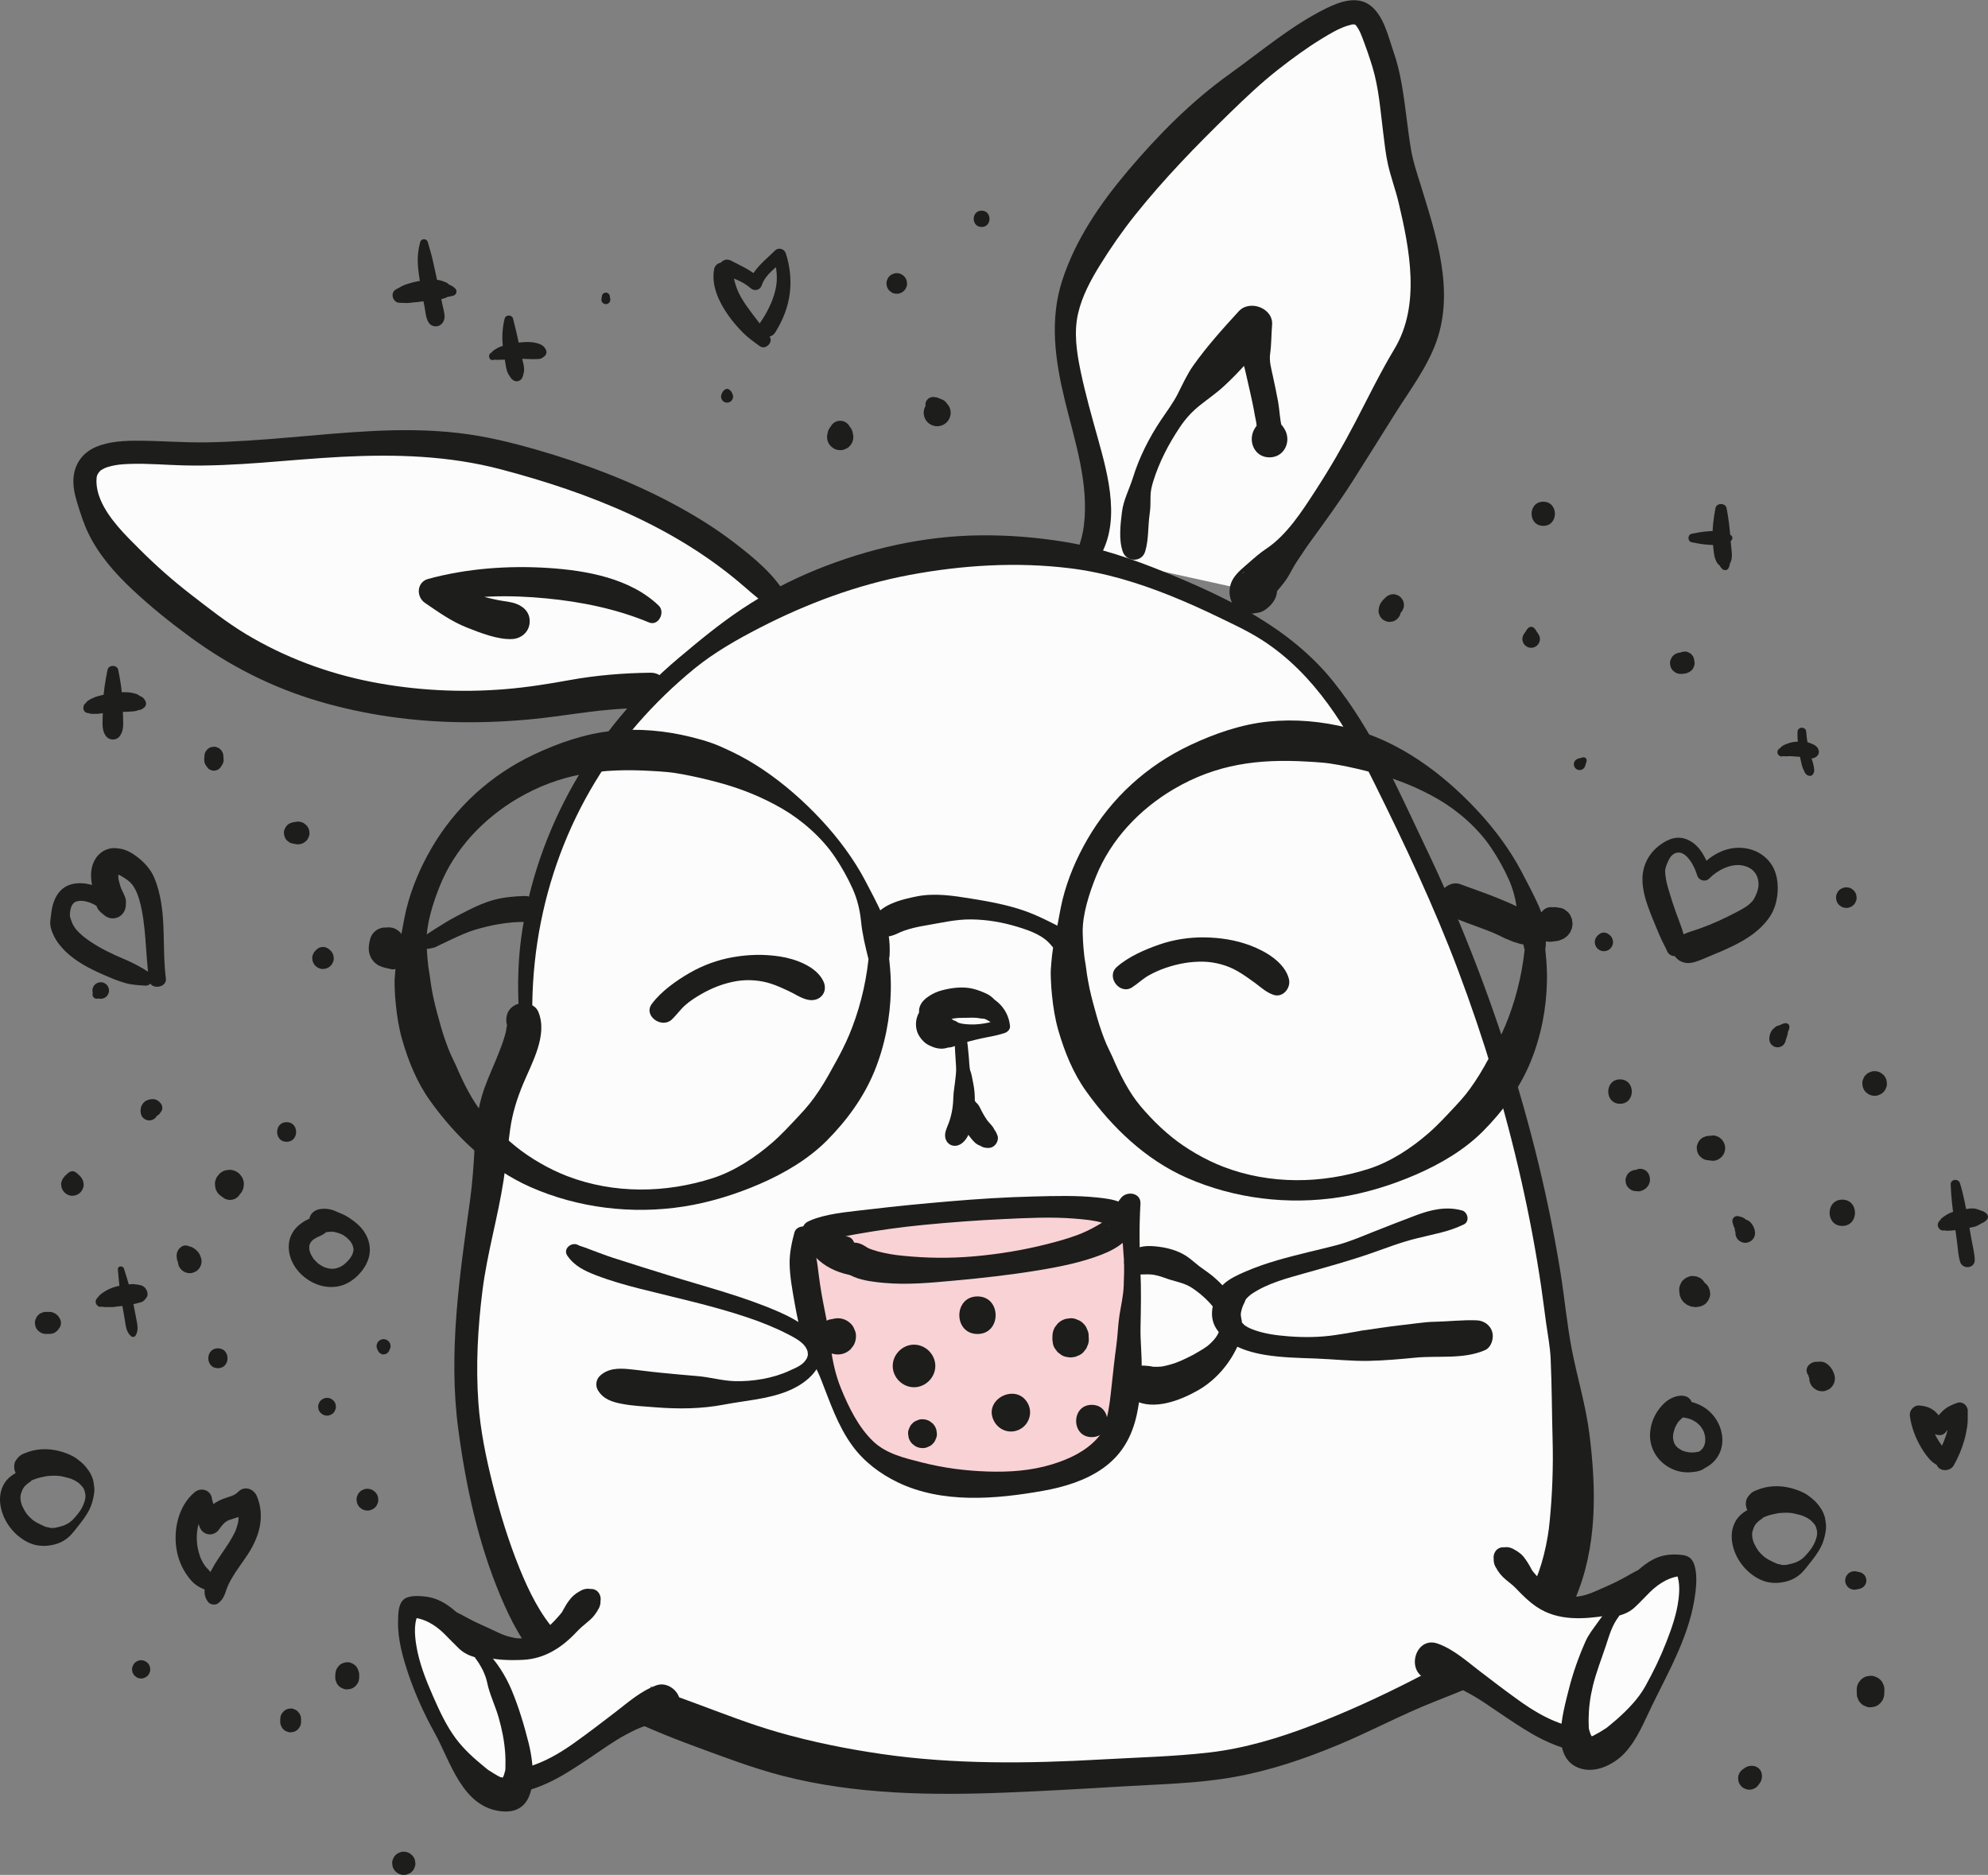 <svg xmlns="http://www.w3.org/2000/svg" width="1080" height="1018.61" viewBox="0 0 1080 1018.61"><rect x="0" y="0" width="1080" height="1018.61" fill="#808080" stroke="none"/><g id="a"/><g id="b"><g id="c"><g id="d"><g><g><path d="M422.22 326c-38.32-41.38-93.49-64.37-147.13-78.16-61.31-16.86-122.61 1.53-182.39-1.53-32.19-1.53-59.77-3.07-39.85 36.78 13.79 24.52 42.91 45.98 65.9 62.84 56.71 38.32 130.27 44.44 194.65 32.18 13.79-1.54 26.05-3.06 39.85-3.06" fill="#fcfcfc"/><path d="M426.99 323.21c-6.77-11.49-17.44-20.18-27.92-28.26s-21.92-15.11-33.6-21.35c-23.32-12.45-48.26-21.85-73.63-29.17-14.07-4.06-28.12-7.48-42.69-9.17-15.36-1.79-30.86-1.87-46.28-1.11-30.36 1.5-60.55 5.73-90.96 6.18-12.01.18-23.97-.82-35.97-.89-8.08-.04-16.67.24-24.18 3.54-6.94 3.06-11.23 9.08-11.82 16.65-.34 4.27.53 8.69 1.77 12.76 1.83 6 3.67 12.02 6.44 17.66 5.68 11.59 14.33 21.39 23.68 30.18 9.89 9.3 20.56 17.86 31.51 25.89 21.28 15.61 44.41 27.38 69.78 34.86 25.45 7.51 52.18 11.18 78.7 11.4 12.79.11 25.64-.5 38.37-1.79 13.68-1.38 27.18-3.82 40.88-5.01 7.38-.64 14.77-1.02 22.18-.99 12.3.04 12.32-19.26.0-19.11-14.43.17-29.36 1.38-43.57 3.96-11.72 2.13-23.38 4-35.26 4.97-24.19 1.98-48.96.69-72.78-3.98-23.92-4.69-47.13-13.36-68.02-25.94-10.48-6.31-20.1-13.92-29.77-21.39-9.76-7.53-18.93-15.62-27.65-24.32-7.9-7.88-17.07-16.71-21.55-27.14-1.41-3.29-2.32-7.13-2.25-10.64.03-1.52.09-1.99.45-2.92.25-.66.91-1.56 1.31-1.97.93-.93-.12-.07.71-.64.58-.39 1.19-.73 1.81-1.04.81-.41 1.79-.73 3.41-1.14 3.44-.88 6.35-1.09 10.01-1.23 9.84-.38 19.68.53 29.51.78 28.8.74 57.35-3.2 86.06-4.66 29.26-1.49 58.14-.66 86.59 6.85 47.75 12.6 94.7 31.1 132.37 63.94 4.85 4.23 9.49 8.14 14.8 11.8 4.69 3.23 10.25-3.01 7.57-7.57h0z" fill="#1d1d1b"/></g><g><path d="M590.81 301.48c19.92-35.25-19.93-95.02-10.73-134.87 12.26-53.64 93.49-127.2 137.93-153.26 24.52-13.79 24.53-6.14 33.72 19.92 4.59 13.79 6.12 41.38 9.19 55.18 10.73 35.25 23.3 76.63 4.9 105.75-27.59 45.98-44.55 83.42-81.53 121.08-12.05 12.26 1.53 3.06-3.06 6.13" fill="#fcfcfc"/><path d="M596.08 304.56c13.34-19.44 6.12-45.72.31-66.53-3.33-11.91-6.71-23.89-9.26-36-2.2-10.46-3.88-21.36-1.41-31.92 2.17-9.29 6.82-17.93 11.81-26.01 5.87-9.51 12.33-18.77 19.17-27.34 15.71-19.67 33.15-37.61 51.17-55.15 8.55-8.32 17.06-16.43 26.46-23.8 7.68-6.02 15.61-11.85 23.95-16.92 4.23-2.57 8.66-5.24 13.38-6.8.8-.26 1.61-.49 2.43-.68 1.63-.38-.26-.09 1.23-.14 1.58-.05-.61-.41.76.09-1.14-.41.83.56-.21-.26.54.43 1.02.95 1.45 1.48-.91-1.1.42.79.6 1.1.98 1.72 1.48 2.95 2.07 4.5 2.03 5.29 3.95 10.72 5.59 16.15 3.5 11.57 4.36 23.97 5.87 35.92.73 5.73 1.32 11.58 2.6 17.22 1.57 6.9 4.09 13.6 5.73 20.5 6.01 25.3 12 55.84-2.16 79.45-7.82 13.03-14.47 26.75-21.5 40.22-6.55 12.55-13.62 24.78-21.34 36.66-7.27 11.2-15.62 24.36-26.94 31.87-3.32 2.2-6.21 4.74-9.19 7.37-3.01 2.67-6.32 5.19-8.55 8.6-4.97 7.66-1.11 19.5 9.26 19.28 3.22-.07 5.85-1.24 8.68-2.65l-5.86 1.59h.01l-5.86-21.65c-.32.23-.67.42-1 .64-5.23 3.48-7.48 10.27-4.18 15.92 3.04 5.19 10.67 7.67 15.92 4.18.33-.22.66-.44.97-.68 4.59-3.53 7.28-8.75 4.75-14.5-2.48-5.64-7.82-7.7-13.7-6.73-1.12.19-2.43.97-3.52 1.58-.18.1-.6.24-.74.38 1.29-1.33 5.89-1.4 7.46-.83l5.1 2.97-.08-.09 2.97 5.1-.03-.14v6.14c-.05.3-1.82 2.66-.29 1.11.33-.34.62-.86.9-1.22-.34.46-1.37 1.67.29-.34 2.68-3.25 5.73-6.44 8.03-9.97 2.01-3.09 3.45-6.44 5.57-9.48 2.13-3.06 4.09-6.27 6.28-9.28 8.26-11.37 16.53-22.65 24.09-34.52 7.72-12.13 15.29-24.35 22.95-36.51s17.22-24.78 22.22-38.74c10.07-28.12-.25-58.39-8.59-85.46-1.94-6.28-4.07-12.53-5.17-19.02-.98-5.75-1.67-11.54-2.42-17.31-1.58-12.14-3.04-24.27-7.09-35.86-2.87-8.23-5.18-19.23-12.38-24.92s-16.86-2.24-24.39 1.5c-18.98 9.44-35.33 23.46-52.45 35.72-20.59 14.74-38.74 33.13-55.05 52.42-15.02 17.78-28.46 37.27-35.69 59.59-6.97 21.51-3.85 43.39 1.37 64.94 5.38 22.22 13.28 45.2 10.38 68.39-.52 4.19-1.65 8.82-3.32 12.72-3.04 7.12 6 12.79 10.55 6.16h0z" fill="#1d1d1b"/></g><g><path d="M285.81 555.89c-9.2-159.39 142.53-275.87 292.74-254.41 35.25 4.6 75.09 22.99 105.75 39.85 41.38 24.52 59.77 67.44 79.7 108.82 38.32 76.63 67.44 167.06 79.69 252.88 6.14 49.04 26.06 139.46-10.73 179.32-15.33 16.86-44.44 29.12-64.36 38.31-38.32 18.4-76.63 36.79-119.54 39.85-81.23 4.6-167.06 13.79-245.22-13.79-32.19-12.26-87.37-29.11-108.82-55.17-21.45-26.05-35.25-82.76-39.84-114.95-6.14-45.98 1.53-85.83 9.19-130.27 3.06-16.86 1.53-33.72 7.66-52.11 4.6-12.26 15.33-33.72 12.26-39.85" fill="#fcfcfc"/><path d="M289.26 555.89c-1.73-59.33 17.92-117.53 56.91-162.47 9.44-10.88 19.83-20.96 30.98-30.09 10.76-8.8 23.29-15.92 35.62-22.27 25.63-13.2 53.06-23.41 81.47-28.72 28.15-5.26 57.7-7.21 86.96-3.62 18.91 2.32 36.97 7.84 54.6 14.91 8.78 3.52 17.42 7.42 25.94 11.54 8.12 3.92 16.49 7.78 24.07 12.68 28.44 18.35 46.05 47.78 60.74 77.43 16.49 33.28 32.39 66.87 45.5 101.65 14.06 37.31 25.63 75.58 34.42 114.47 4.29 19 7.91 38.15 10.76 57.42.98 6.64 1.78 13.3 2.71 19.94s2.17 12.91 2.46 19.39c.67 14.93.67 29.84 1.06 43.74.41 14.78-.13 29.57-1.55 44.29-.17 1.78-.37 3.56-.59 5.34.32-2.55-.38 2.38-.5 3.12-.57 3.38-1.26 6.74-2.1 10.07-.77 3.05-1.66 6.08-2.71 9.05-.48 1.38-1.01 2.73-1.54 4.09 1.08-2.75-.11.21-.31.65-.4.86-.8 1.71-1.23 2.56-1.33 2.64-2.83 5.17-4.46 7.63-.76 1.14-1.52 2.29-2.29 3.43-.43.63-.87 1.24-1.32 1.85-.5.68-.36.49.45-.57-.42.53-.85 1.05-1.29 1.57-4.81 5.68-10.57 10.54-16.18 14.5-13.19 9.32-27.74 16.86-42.12 24.16-17.23 8.74-35.04 16.88-53.09 23.78-17.81 6.82-36.41 12.44-55.41 14.66-19.46 2.27-39.31 2.71-58.87 3.82-39.56 2.25-79.67 2.75-118.99-2.91-19.1-2.75-38.3-6.61-56.85-11.95-15.04-4.33-29.71-10.09-44.39-15.53-14.66-5.42-29.2-10.42-42.74-16.87-12.26-5.84-24.14-12.32-33.06-21.86-8.68-9.27-15.11-22.43-20.12-34.8-6-14.82-10.69-30.18-14.57-45.69-3.64-14.54-6.66-29.16-7.74-44.12-1.46-20.37-.33-40.81 2.22-61.05 2.53-20.09 8.31-39.61 11.42-59.59 1.46-9.35 2.33-18.78 3.64-28.15 1.21-8.63 3.75-16.65 7.09-24.65 4.82-11.52 13.49-26.56 8.14-39.13-1.99-4.68-8.89-5.71-12.88-3.38-4.84 2.83-5.38 8.18-3.38 12.88-.05-.12-.94-4.05-.74-2.1.05.44-.05.91-.04 1.34-.02-2.36-.33 1.49-.54 2.32-.94 3.72-2.28 7.34-3.67 10.92-2.61 6.74-5.76 13.3-8.17 20.12-3.53 9.98-4.64 20.77-5.14 31.27-.47 9.76-1.14 19.34-2.47 29.02-5.69 41.28-11.95 82.94-6.39 124.58 4.1 30.72 10.77 61.62 22.8 90.27 5.55 13.21 12.16 26.47 22.39 36.72 10.67 10.7 24.05 18.66 37.42 25.49 14.87 7.6 30.32 14 45.98 19.76 15.76 5.79 31.4 11.81 47.68 16 39.52 10.18 81.31 10.7 121.87 9.05 20.58-.84 41.16-2 61.72-3.26 20.43-1.25 41.2-1.55 61.39-5.13 19.53-3.46 38.41-9.85 56.69-17.46 17.52-7.29 34.32-16.38 51.92-23.34 29.57-11.7 63.36-24.56 76.8-55.83 12.22-28.43 11.6-59.69 7.82-89.83-1.94-15.46-6.53-30.34-9.5-45.61-2.7-13.88-3.95-28.08-6.2-42.04-6.43-39.81-16.09-79.1-28.32-117.52s-27.28-76.64-44.83-113.27c-14.79-30.87-28.65-63.31-50.21-90.21-23.27-29.03-57.38-45.57-91.19-59.36-17.75-7.24-36.1-13.56-55.05-16.63-15.06-2.44-30.3-3.68-45.56-3.52-30.66.33-60.82 7.16-89.19 18.69-14.25 5.79-27.55 12.8-40.36 21.33-12.18 8.11-23.39 17.4-34.57 26.81-45.59 38.39-77.22 92.47-85.32 151.77-2.09 15.34-2.06 30.99-.81 46.41.35 4.36 7.03 4.49 6.9.0h0z" fill="#1d1d1b"/></g><g><path d="M321.06 868.54c-16.86 13.8-25.29 50.57-88.89 6.14h1.54c4.59 21.46 21.46 38.32 29.12 59.78 4.6 12.26 4.6 26.05 12.27 35.26.0.0.0-1.53 1.53-1.53 30.65-2.43 53.65-33.72 82.76-42.92" fill="#fcfcfc"/><path d="M321.06 863.23c-.59.0-1.17.03-1.75.06l3.43.93-.11-.08c-2.85-1.97-6.39-.79-8.79 1.13 1.57-1.25-.68.33-1.23.73-1.78 1.3-3.1 2.97-4.35 4.78-.57.83-1.06 1.7-1.56 2.58-.25.44-.51.88-.76 1.33-.14.26-.94 1.71-.55 1.1s-.57.71-.81.98c-.34.41-.69.81-1.04 1.21-.76.87-1.53 1.73-2.33 2.57-.74.78-1.49 1.53-2.28 2.27-.65.61-2.39 2.09-2.44 2.13-3.33 2.56-6.97 4.32-11.87 5.03.76-.11-.78.07-1 .08-.68.04-1.34.05-2.03.02-1.37-.07-2.5-.31-4.16-.69-3.45-.79-6.08-2.09-9.24-3.61-4.95-2.37-9.97-4.36-14.78-7.08-3.22-1.82-6.23-3.31-9.76-4.47-1.62-.53-3.48-.36-4.99-.83-1.4-.44-2.98-1.93-4.16-2.75l-2.35 8.69h1.54l-4.49-3.42c4.09 17.95 15.72 32.46 24.11 48.46 2.13 4.06 4.01 8.24 5.49 12.58 1.19 3.49 2.99 8.1 3.15 11.67.09 2.1-.63 4.38-.81 6.49-.24 2.69.21 5.07 1.06 7.62 1.57 4.7 4.74 8.21 8.02 11.83 4.17 4.61 11.54.8 11.74-4.86l-.38 2.13-4.05 3.11c3.46-1.18 7.26-1.62 10.79-2.7 3.76-1.15 7.43-2.69 10.97-4.4 7.25-3.52 14.02-8.1 20.72-12.55 6.71-4.46 13.19-9.29 20.32-13.06 3.26-1.72 6.48-3.44 10.04-4.47 3.87-1.12 7.83-1.65 11.69-2.81 5.2-1.56 8.49-7.05 7.02-12.37-1.36-4.96-7.22-8.84-12.37-7.02-8.43 2.97-15.6 9.36-22.63 14.78-7.06 5.43-14.14 10.82-21.38 16.02-6.87 4.94-14.22 9.47-22.21 12.36-3.57 1.3-7.21 2.34-11.01 2.61-4.55.33-10.08.93-11.01 6.55l12.57-1.64c-.94-1.36-1.75-2.74-2.5-4.21l.98 3.63c-.43-4.28-1.72-8.88-3.95-12.62-.96-1.61-2.22-3.06-3.26-4.62-1.32-2-1.7-3.82-2.28-6.14-2.07-8.32-5.34-16.18-9.38-23.73-7.93-14.81-18.68-28.43-22.43-45.1-.45-1.98-2.52-3.42-4.49-3.42h-1.54c-4.88.0-6 6.15-2.35 8.69 1.74 1.21 3.48 2.4 5.24 3.57l-2.15-2.79c1.77 6.38 7.53 10.25 13.09 13.21 4.89 2.61 10.03 5.19 15.31 6.91 7.03 2.29 15.21 2.47 22.66 2.14 11.77-.52 21.22-6.63 29.09-15.01 1.83-1.95 3.71-3.6 5.78-5.28 1.04-.85 2.07-1.72 2.99-2.7.74-.79 1.38-1.65 1.98-2.55.29-.43 1.65-2.25.3-.67 2.06-2.4 2.94-5.93 1.13-8.79l-.06-.09.68 5.23c.1-.65.2-1.29.33-1.93.66-3.32-1.47-6.76-5.13-6.73h0z" fill="#1d1d1b"/></g><g><path d="M259.76 897.67c-10.73-9.2-18.39-26.06-36.78-24.52-10.73 19.93 21.45 83.53 39.84 97.32 35.25 24.53 13.79-54.4-1.53-71.26" fill="#fcfcfc"/><path d="M262.43 896.11c-1.12-2.58-1.73-5.05-3.43-7.37-1.91-2.6-3.98-5.15-6.04-7.62-3.66-4.37-8.22-8.52-13.32-11.14-3.06-1.57-6.05-2.4-9.47-2.71-3.28-.3-8.63-.56-11.13 1.94-2.84 2.84-2.71 8.1-2.79 11.79-.21 9.62 2.57 19.43 5.61 28.47 3.74 11.1 8.66 21.85 14.33 32.1 8.67 15.69 15.05 40.58 36.57 42.51 20.43 1.83 17.64-24.25 14.47-36.92-2.45-9.78-5.34-19.49-9.22-28.82-3.16-7.59-8.2-15.83-14.27-21.57-2.71-2.56-7.86.92-5.42 4.18 2.84 3.79 5.38 8.52 6.34 13.18 1.32 6.44 4.47 12.7 6.27 19.09 1.85 6.58 3.01 12.41 3.5 18.91.22 2.96.21 5.87.14 8.83-.02.8-.25 1.65.03.33-.11.53-.23 1.06-.39 1.57-.17.57-.39 1.14-.53 1.71-.42 1.7.64-.97.04-.01-.21.34-.45.78-.6 1.15-.62 1.51.22-.25.35-.32-.41.21-1.2 1.43-1.35 1.6-2.14 2.59 1.47-1.41-.36.27-.4.36 2.03-1.37.7-.63-.45.25 2.35-.83.85-.4-1.76.5 2.12-.15.71-.09-1.72.07.6.24.45.15-.67-.37-3.95-1.36-1.66-.31-1.46-.67-2.83-1.45-4.21-2.27-1.09-.65-2.16-1.31-3.21-2.01-.33-.22-.64-.46-.96-.7.06.04 1.18.94.44.33-.61-.5-1.22-1-1.83-1.5-5.57-4.53-11.11-9.55-15.42-15.33-5.25-7.03-9.03-15.36-12.55-23.37-3.77-8.56-7.35-17.74-8.88-27-1.03-6.26-1.5-13.31 1.61-18.17l-4.82 2.76c7.25.24 13.42 3.98 18.45 8.97 2.59 2.57 5.09 5.22 7.72 7.75 2.93 2.82 5.93 4.1 9.78 5.2 2.83.81 4.51-2.21 3.49-4.54h0z" fill="#1d1d1b"/></g><g><path d="M816.62 845.9c16.86 13.79 25.29 50.57 88.88 6.13h-1.53c-4.6 21.45-21.45 38.31-29.12 59.77-4.59 12.26-4.59 26.05-12.26 35.25.0.0.0-1.53-1.54-1.53-30.64-2.42-53.63-33.72-82.75-42.91" fill="#fcfcfc"/><path d="M811.49 847.32c.13.64.24 1.28.33 1.93l.68-5.23-.06.09c-1.83 2.87-.92 6.39 1.13 8.79-1.44-1.68.93 1.61 1.3 2.08.87 1.1 1.91 2.12 2.97 3.04 1.84 1.61 3.84 2.95 5.53 4.72 3.59 3.77 7.19 7.39 11.54 10.31 11.48 7.71 25.35 6.65 38.12 4.68 5.51-.85 10.93-3.74 15.87-6.23 6.46-3.25 13.78-7.2 15.86-14.65l-2.15 2.79c1.76-1.17 3.51-2.36 5.24-3.57 3.64-2.53 2.54-8.69-2.35-8.69h-1.53c-1.97.0-4.05 1.44-4.49 3.42-3.75 16.67-14.5 30.29-22.43 45.09-3.93 7.34-7.17 15-9.22 23.09-.56 2.22-.85 4.32-2.09 6.27-1.01 1.59-2.25 3.04-3.27 4.63-2.46 3.79-3.85 8.7-4.29 13.13l.98-3.63c-.76 1.46-1.56 2.85-2.5 4.21l12.57 1.64c-.88-5.29-6.05-6.23-10.45-6.5-4.01-.25-7.81-1.29-11.57-2.65-7.99-2.9-15.33-7.43-22.21-12.36-7.24-5.2-14.32-10.59-21.38-16.02-7.04-5.42-14.2-11.81-22.63-14.78-12.15-4.28-17.81 15.65-5.35 19.4 3.67 1.1 7.45 1.6 11.14 2.65 3.57 1.01 6.77 2.63 10.05 4.35 7.33 3.84 13.97 8.77 20.85 13.34 6.54 4.35 13.15 8.81 20.2 12.3 3.53 1.74 7.19 3.29 10.94 4.49 3.7 1.18 7.69 1.63 11.33 2.87l-4.05-3.11-.37-2.13c.19 5.64 7.57 9.47 11.74 4.86 3.1-3.43 6.26-6.83 7.82-11.23.88-2.49 1.51-4.93 1.32-7.59-.15-2.16-.79-4.38-.8-6.53.0-3.55 1.68-8.09 2.86-11.61 1.52-4.57 3.47-8.96 5.7-13.22 8.38-16.02 20.02-30.5 24.11-48.45l-4.49 3.42h1.53l-2.35-8.69c-1.16.8-2.63 2.26-3.96 2.7-.93.31-2.19.0-3.2.22-3.3.74-6.57 2.15-9.48 3.82-4.17 2.39-8.39 4.74-12.81 6.63-6.37 2.72-12.66 6.3-19.32 6.06-4.31-.16-8.08-1.69-12.08-4.34-.45-.3-.89-.62-1.33-.95.84.63-.13-.11-.43-.37-.95-.82-1.88-1.65-2.77-2.53-1.58-1.56-3.07-3.22-4.51-4.92-.21-.25-1.34-1.75-.98-1.18.39.6-.41-.85-.55-1.1-.56-1.03-1.13-2.09-1.76-3.08-.92-1.43-1.96-2.97-3.15-4.18-.73-.75-1.65-1.38-2.52-1.98-.41-.28-2.06-1.47-.46-.18-2.37-1.9-5.99-3.1-8.79-1.13l-.11.08 3.43-.93c-.58-.04-1.17-.06-1.75-.06-3.66-.03-5.78 3.41-5.13 6.73h0z" fill="#1d1d1b"/></g><g><path d="M877.92 875.02c10.73-9.2 18.39-26.05 36.79-24.53 10.73 19.92-21.45 83.53-39.85 97.33-35.25 24.52-13.8-54.41 1.53-71.27" fill="#fcfcfc"/><path d="M878.74 878c3.68-1.05 6.59-2.19 9.44-4.85s5.37-5.42 8.07-8.09c5.04-4.99 11.2-8.74 18.46-8.98l-4.82-2.76c2.69 4.2 2.67 10.01 1.98 15.6-.97 7.92-3.69 15.69-6.58 23.09-3.23 8.3-7.13 16.36-11.48 24.14-3.82 6.84-9.4 12.51-15.21 17.71-1.2 1.07-2.43 2.1-3.69 3.12-.53.43-1.07.86-1.6 1.3-1.5 1.26.74-.4-.79.62-2.39 1.59-4.83 3.01-7.38 4.31-.28.14 1.61-.44-.26.02-.44.11-1.04.18-1.45.37-1.3.59 1.95-.17.63-.11-2.05.09 1.68.44.47.14-1.42-.36.27.15.83.44-1.27-.66.24.26.68.67-.43-.4-1.51-.96-.27-.1 1.7 1.17-.63-.84-.94-1.21-.16-.18-.34-.36-.51-.53-.74-.76.91 1.95.32.36-.13-.36-.39-.81-.6-1.13-.83-1.25.22.73.11.28-.16-.65-.44-1.28-.63-1.93-.15-.52-.27-1.04-.4-1.56-.07-.3.01 1.21.0-.3s-.12-2.92-.1-4.39c.09-6.57.81-12.06 2.32-18.3 1.84-7.58 4.7-14.67 7.13-22.05 1.84-5.59 3.25-10.73 6.88-15.57 2.42-3.23-2.68-6.77-5.42-4.18-2.42 2.29-4.31 5.04-6.25 7.72-2.22 3.08-4.73 6.31-6.27 9.75-3.79 8.51-6.93 17.34-9.19 26.39-3.04 12.21-10.81 38.24 7.13 43.02 8.42 2.24 18.13-2.88 23.64-9 6.62-7.34 10.15-16.51 14.42-25.27 9.75-19.98 21.11-39.52 23.71-62.07.5-4.35.73-9.35-.39-13.63-.93-3.54-2.72-5.68-6.48-6.2-3.64-.49-7.38-.46-10.97.41-6.71 1.62-12.71 6.74-17.27 11.73-2.24 2.45-4.22 5.16-6.28 7.77-2.22 2.81-3.11 5.52-4.51 8.73-1.02 2.33.67 5.34 3.49 4.54h0z" fill="#1d1d1b"/></g><path d="M483.28 519.11c.41-8.05-.7-15.12-4.07-22.48-2.82-6.16-6.02-12.22-9.18-18.21-6.25-11.86-14.73-23.17-23.85-32.97-9.48-10.18-20.25-19.66-31.8-27.42-5.57-3.74-11.38-7.08-17.45-9.94-4.25-2.01-6.99-3.25-10.65-4.54-3.5-1.23-7.1-2.21-10.69-3.11-14.11-3.51-28.47-4.82-42.95-3.36-14.74 1.49-29.33 6.56-42.66 12.87-23.45 11.09-42.73 28.66-55.71 51.11-5.95 10.3-10.64 21.24-13.5 32.81-1.36 5.5-2.11 11.12-3.35 16.64-1.33 5.95-2.33 12.07-2.79 18.15-.04.52-.15 2.43.03.34-.13 1.5-.29 2.45-.31 3.83s.03 2.78.08 4.16c.1 2.9.3 5.81.6 8.7.67 6.54 1.66 12.94 3.49 19.26 3.38 11.64 8.01 23.12 15.09 33 14.03 19.61 32.26 37.08 54.53 46.93 25.8 11.41 55.22 14.98 83.23 10.61 14.1-2.2 28.3-6.6 41.39-12.27 13.12-5.69 26.22-13.32 36.37-23.5 10.78-10.82 20.08-23.5 25.88-37.66 5.68-13.87 8.66-29.18 8.94-44.16.14-7.75-.61-15.51-1.65-23.18-.82-6.02-9.62-4-10.02 1.36-1.05 14.26-4.18 28.55-9.26 41.92-1.2 3.15-2.09 5.25-3.76 8.91.73-1.59-.77 1.49-.73 1.42-.3.63-.6 1.26-.91 1.88-.85 1.71-1.73 3.41-2.65 5.08-3.24 5.88-6.37 11.81-10.12 17.39-3.68 5.46-6.14 8.55-11.09 13.81-4.63 4.92-9.15 9.88-14.26 14.32-9.21 8-20.48 15.45-32.24 19.24-25.63 8.26-53.82 8.62-79.08-1.07-9.97-3.82-20.31-9.89-27.98-16.1-4.19-3.39-8.15-7.08-11.84-11.01-4.09-4.35-6.87-7.65-9.54-11.62-3.04-4.51-5.62-9.41-7.96-14.32-.54-1.14-1.06-2.3-1.58-3.46-.27-.58-1.06-2.43-.05-.07-.48-1.13-.94-2.3-1.47-3.42-1.2-2.53-2.44-5.03-3.56-7.6 1.2 2.72-.52-1.31-.78-2.01-.45-1.17-.89-2.35-1.31-3.54-.98-2.77-1.87-5.56-2.67-8.39-1.43-5.08-2.87-10.2-3.98-15.36-.55-2.57-.99-5.16-1.42-7.75-.09-.54-.33-2.43-.05-.26-.07-.55-.14-1.11-.2-1.66-.24-2.09-.6-4.13-.94-6.21-.07-.45-.31-2.25-.08-.45-.07-.55-.14-1.11-.2-1.67-.16-1.38-.3-2.77-.41-4.16-.23-2.76-.37-5.53-.42-8.29-.17-9.66 3.48-21.05 7.24-30.41 8.1-20.13 23.73-36.53 42.16-47.39 23.12-13.62 45.95-16.58 72.69-14.99 3.02.18 6.03.33 9.04.64.83.09 1.67.18 2.5.29 1.93.23-2.52-.41.69.1 1.67.27 3.34.53 5.01.83 6.45 1.19 12.91 2.72 19.24 4.42 12.21 3.27 23.92 7.96 34.85 14.35 10.76 6.29 21.43 15.73 28.42 26.12 3.62 5.37 6.8 11.04 9.48 16.94 2.69 5.93 4.09 11.76 4.74 18.24.69 6.87 2.27 13.27 3.92 19.94 1.65 6.66 11.24 4.9 11.57-1.57h0z" fill="#1d1d1b"/><path d="M839.73 514.04c.41-8.05-.7-15.12-4.07-22.48-2.82-6.16-6.02-12.22-9.18-18.21-6.25-11.86-14.73-23.17-23.85-32.97-19.15-20.57-43-38.14-70.59-45.01-14.11-3.51-28.47-4.82-42.95-3.36-14.74 1.49-29.33 6.56-42.66 12.87-23.45 11.09-42.73 28.66-55.7 51.11-5.95 10.3-10.64 21.24-13.5 32.81-1.36 5.5-2.11 11.12-3.35 16.64-1.33 5.95-2.33 12.07-2.79 18.15-.04.52-.15 2.43.03.34-.13 1.5-.29 2.45-.31 3.83s.03 2.78.08 4.16c.1 2.9.3 5.81.6 8.7.67 6.54 1.66 12.94 3.49 19.26 3.38 11.64 8.01 23.12 15.09 33 14.03 19.61 32.26 37.08 54.53 46.93 25.8 11.41 55.22 14.98 83.23 10.61 14.1-2.2 28.3-6.6 41.38-12.27 13.12-5.69 26.22-13.32 36.37-23.5 10.78-10.82 20.08-23.5 25.88-37.66s8.67-29.18 8.94-44.16c.14-7.75-.61-15.51-1.65-23.18-.82-6.02-9.62-4-10.02 1.36-1.06 14.26-4.18 28.55-9.26 41.92-1.2 3.15-2.09 5.25-3.76 8.91.73-1.59-.77 1.49-.73 1.42-.3.63-.6 1.26-.91 1.88-.85 1.71-1.73 3.41-2.65 5.08-3.24 5.88-6.37 11.81-10.12 17.39s-6.14 8.55-11.09 13.81c-4.63 4.92-9.15 9.88-14.26 14.32-9.21 8-20.48 15.45-32.24 19.24-25.63 8.26-53.82 8.62-79.08-1.07-9.97-3.82-20.31-9.89-27.98-16.1-4.19-3.39-8.15-7.08-11.84-11.01-4.09-4.35-6.87-7.65-9.54-11.62-3.04-4.51-5.62-9.41-7.96-14.32-.54-1.14-1.06-2.3-1.58-3.46-.27-.58-1.06-2.43-.05-.07-.48-1.13-.94-2.3-1.47-3.42-1.2-2.53-2.44-5.03-3.57-7.6 1.2 2.72-.52-1.31-.78-2.01-.45-1.17-.89-2.35-1.31-3.54-.98-2.77-1.87-5.56-2.67-8.39-1.43-5.08-2.87-10.2-3.98-15.36-.55-2.57-.99-5.16-1.42-7.75-.09-.54-.33-2.43-.05-.26-.07-.55-.14-1.11-.2-1.66-.24-2.09-.6-4.13-.94-6.21-.07-.45-.31-2.25-.08-.45-.07-.55-.14-1.11-.2-1.67-.16-1.38-.3-2.77-.41-4.16-.23-2.76-.37-5.53-.42-8.29-.17-9.66 3.48-21.05 7.24-30.41 8.1-20.13 23.72-36.53 42.16-47.39 23.12-13.62 45.95-16.58 72.69-14.99 3.02.18 6.03.33 9.05.64.83.09 1.67.18 2.5.29 1.93.23-2.52-.41.69.1 1.67.27 3.34.53 5.01.83 6.45 1.19 12.91 2.72 19.24 4.42 12.21 3.27 23.92 7.96 34.85 14.35 10.76 6.29 21.43 15.73 28.42 26.12 3.62 5.37 6.8 11.04 9.48 16.94 2.69 5.93 4.09 11.76 4.74 18.24.69 6.87 2.27 13.27 3.92 19.94s11.24 4.9 11.57-1.57h0z" fill="#1d1d1b"/><path d="M447.32 533.13c-3.79-8.15-15.43-12.25-23.64-13.49-8.76-1.33-17.13-1.12-25.85.44-8.09 1.45-15.92 4.33-23.06 8.42-7.39 4.24-15.5 10.01-20.64 16.86-4.87 6.49 5.44 13.77 10.94 8.44 2.52-2.44 4.53-5.35 7.17-7.69 2.61-2.32 5.64-4.24 8.65-5.99 5.95-3.44 12.52-5.99 19.33-7.11 6.15-1.01 12.87-.49 18.78 1.45 3.2 1.05 6.28 2.5 9.33 3.89 3.67 1.67 7.16 4.3 11.21 4.91 6.11.92 10.46-4.39 7.79-10.13h0z" fill="#1d1d1b"/><path d="M700.25 531.96c-2.25-9.14-12.8-15.2-20.94-18.27-7.97-3.01-16.36-4.3-24.85-4.42-8.31-.12-16.7 1.14-24.56 3.86-7.9 2.73-17.06 6.67-23.3 12.33-5.82 5.28 1.79 15.28 8.44 10.94 3.16-2.06 5.86-4.71 9.16-6.55 2.93-1.64 6.01-2.98 9.18-4.06 6.62-2.26 13.52-3.5 20.52-3.32 6.29.16 12.91 1.97 18.36 5.11 3.22 1.86 6.33 4.07 9.33 6.27 3.36 2.47 6.15 5.19 10.16 6.6 5.17 1.82 9.66-3.7 8.48-8.48h0z" fill="#1d1d1b"/><path d="M480.46 508.79c2.29.28 4.79-.57 6.85-1.51 1.87-.85 2.19-1.06 3.83-1.64 3.65-1.28 7.43-2.13 11.24-2.77 8.33-1.38 16.58-3.44 25.08-3.37 8.61.08 17.06 1.51 25.28 4.02 6.94 2.13 14.08 4.57 18.67 10.44 5.01 6.41 14.81-5 6.96-9.03-7.38-3.79-14.75-7.72-22.63-10.38-9.11-3.08-18.59-4.82-28.06-6.34-9.81-1.58-19.79-3.17-29.67-1.21-7.96 1.58-21.22 4.67-23.86 13.49-1.34 4.48 2.26 7.78 6.3 8.28h0z" fill="#1d1d1b"/><path d="M502.37 554.85c4.1 2.43 9.68-.2 13.93-1.2 1-.23 2.02-.35 3.02-.57-2.75.62.08.02.93-.03 2.02-.13 4.04-.02 6.07-.12.95-.05 1.91-.06 2.86-.02.43.02.86.04 1.29.08.28.02.57.05.85.08-1.15-.16-1.43-.2-.86-.12 1.35.3 2.75.4 4.12.53.27.02.89.16 1.16.11-.98-.13-1.14-.1-.48.09.48.19.5.19.05.0-.89-.35.63.31.79.39.36.18.71.38 1.05.59s.66.44.99.65c.79.5-.53-.58.36.32 1.54 1.55 1.79 1.67 2.97 3.77l2.32-5.7c-6.41 2.11-12.39 3.3-18.81 2.75-.46-.04-.92-.12-1.39-.16-.76-.07.94.14.22.03-.18-.03-.37-.05-.55-.08-.92-.15-1.78-.28-2.65-.63-1.6-.63.15-.04.13.07.0-.01-.82-.53-.91-.59-.8-.48-1.61-.83-2.48-1.2-1.08-.45 1.07.46 1.01.43-.14-.09-.42-.12-.53-.24.03.04-.51-.26-.52-.25-.12.28 1.65.89 1.21.92-.34.02-1.85-1.58-2.27-1.83.99.6-4.68-1.95-1.83-.74 1.8.76.39.12-.03-.08-.2-.1-.38-.29-.59-.37 2.5 1.02 1.82 1.56 1.13.86-1.46-1.49 1.32 2.24.43.6 1.48 2.74.83 2.27.65 1.31.0.04.26 3.03.29 1.65.02-.87-.6 2.94-.15 1.33.5-1.8.59-3.62.15-5.46-1.16-4.8-5.88-8.39-10.93-6.85-7.27 2.22-9.9 11.62-5.89 17.86 1.33 2.07 3.13 3.89 5.38 4.93 1.16.54 2.36 1.07 3.62 1.38 3.02.74 5.21.41 8.1-.8.74-.31-1.92.77-1.52.65l-1.66.21 2.2-.3c.34-.05.67-.09 1.01-.16 1.25-.25 2.52-.74 3.61-1.42.81-.5-1.69.64-.26.11.39-.14.77-.32 1.16-.46.88-.31 1.8-.48 2.7-.71 4.1-1.07 8.2-2.15 12.36-2.93 3.26-.6 6.53-1.29 9.68-2.33 1.49-.49 3.02-2.01 2.85-3.74-.5-5.09-2.81-9.63-6.7-13.01-.69-.6-1.47-1.09-2.14-1.7-.84-.74.96.82-.29-.35-1.02-.95-2.14-1.83-3.41-2.43-2.47-1.18-5.05-2.18-7.71-2.82-5.43-1.3-11.56-.52-16.91.92-2.56.69-4.93 1.78-7.12 3.27-1.67 1.14-3.13 2.39-4.14 4.17-1.82 3.2-1.29 7.36 2.08 9.36h0z" fill="#1d1d1b"/><path d="M520.47 558.16c-2.1 4.55-1.86 8.82-1.56 13.7.16 2.58.34 5.15.49 7.73.17 2.79-.27 5.49-.57 8.27-.28 2.59-.78 5.08-.88 7.7-.08 2.22-.21 4.46-.54 6.66-.35 2.31-.89 4.62-1.63 6.84-.76 2.29-1.99 4.59-2.28 6.7-.78 5.57 4.65 8.78 9.13 5.31 4.12-3.19 5.48-9.79 6.22-14.83.87-5.94 1.1-11.57-.09-17.46-.27-1.32-.47-2.64-.77-3.95-.13-.58-.24-1.18-.41-1.76-.08-.27-.69-2.1-.47-1.17-.62-2.58-.56-5.57-.84-8.22-.56-5.41-.7-10.5-3.07-15.5-.49-1.03-2.25-1.04-2.73.0h0z" fill="#1d1d1b"/><path d="M523.8 598.09c-.04.2-.07.39-.1.59l1.31-1.7c-1.41.71-2.33 2.07-2.8 3.55-.16.51-.39.84.4-.39 1.26-1.98-.42.49-.6.93-.4.94-.47 1.96-.53 2.98-.12 2.17.53 4.41 1.28 6.43.79 2.11 1.81 4 3.13 5.81.8 1.09 1.63 2.17 2.51 3.2 1.47 1.7 3.52 3.37 5.92 3.06l-3.17-.86c1.36.77 2.49 1.6 4.09 1.86 1.96.32 3.78.08 5.25-1.39 1.24-1.24 2.09-3.53 1.39-5.25-.43-1.05-.8-2.05-1.51-2.96.12.15-.87-1.03-.86-1.09l.57.74c-.13-.16-.24-.33-.34-.51l.86 3.17c.42-3.22-2.63-5.43-4.41-7.72l1.02 1.32c-1.52-2.01-2.91-4.24-4.04-6.49-.66-1.32-1.37-3.01-2.47-4.02l-1.09-.84c1.24 1.43 1.61 1.77 1.1 1.04-.21-.32-.44-.62-.68-.92-.31-.48-.72-.85-1.23-1.13-.23-.17-.2-.15.08.07.48.37.31.24-.52-.4-.38-.18-.77-.33-1.16-.48l1.99 1.99c-.04-.2-.08-.39-.12-.59-.5-2.58-4.8-2.63-5.26.0h0z" fill="#1d1d1b"/><path d="M308.2 682.17c3.8 5.6 9.4 8.27 15.56 10.64 7.78 3 15.75 5.27 23.82 7.31 19.53 4.95 39.16 9.14 58.3 15.56 7.73 2.59 15.2 5.58 22.44 9.33 2.48 1.29 5.35 2.8 7.25 4.52 1.68 1.51 2.81 3.06 3.2 4.77-.03-.12.11 1.81.15 1.5-.2 1.42-.47 1.97-1.09 2.94-2 3.13-5.72 4.42-8.95 5.94-8.81 4.14-20.12 5.96-29.81 5.67-6.84-.21-13.53-2.22-20.33-2.75-6.62-.52-13.23-1.2-19.83-1.82-5.77-.54-11.5-1.39-17.26-1.95-5.78-.55-11.46-.46-15.86 3.77-2 1.92-2.41 5.29-.99 7.66 2.96 4.94 7.78 6.43 13.17 7.45 5.79 1.1 11.88 1.36 17.75 1.83 12.84 1.02 25.14.94 37.82-1.48 11.33-2.16 23.08-2.86 33.92-7.11 7.52-2.96 15.81-8.59 18.38-16.77 4.21-13.38-13.59-22.5-23.21-26.68-18.82-8.18-38.92-13.29-58.48-19.36-10.36-3.21-20.73-6.42-31.04-9.77-3.96-1.29-7.83-2.79-11.73-4.24-.74-.28-1.49-.54-2.22-.84-1.4-.56 1.09.38-.28-.14-.71-.27-1.4-.49-2.12-.73-.59-.2-1.18-.37-1.77-.58-1.06-.38.66.3.0.02-.34-.15-.67-.32-1-.49-3.5-1.84-8.32 2.08-5.8 5.8h0z" fill="#1d1d1b"/><g><path d="M436.01 670.84c-1.53 29.12 13.79 95.03 35.25 116.49 26.05 26.05 110.34 26.05 131.81-3.07 10.73-12.26 9.19-50.57 10.73-67.44 3.05-21.45.0-41.37.0-62.83h0c-18.39 30.66-70.51 24.53-99.62 26.06-18.39 1.54-53.65 10.72-65.9-6.13" fill="#f9d2d5"/><path d="M431.57 669.61c-1.48 5.53-2.69 11.21-2.6 16.95.11 7.05 1.49 14.26 2.7 21.2 1.25 7.16 2.7 14.38 5.12 21.25 2.49 7.09 6.54 13.5 9.27 20.45 4.84 12.31 9.02 25.02 16.88 35.84 6.33 8.72 15.03 15.31 24.7 19.99 24.29 11.74 53.34 9.2 79.03 4.64 11.3-2.01 23.08-5.55 32.53-12.26 10.2-7.24 15.74-17.04 18.38-29.18 1.75-8.03 2.32-16.19 2.61-24.38.26-7.56-.74-15.13-.59-22.71.2-10.44.44-20.86-.07-31.33-.58-11.96-.66-24.11.03-36.08.36-6.19-7.73-7.2-10.76-2.91-12.91 18.28-38.31 21.51-58.92 21.95-10.83.23-21.65-.24-32.48-.06-10.7.17-21.4 1.03-32.12 1.27-3.52.08-7.03.1-10.54-.13-.69-.04-1.37-.1-2.06-.16-.23-.02-2.83-.32-1.68-.18 1.68.2-2-.25-2.83-.38-1.17-.18 1.19.3-.67-.14-1.52-.36-3.04-.64-4.53-1.11-.58-.18-1.14-.38-1.71-.59 2.03.72-.47-.25-.77-.41-1.24-.66-2.47-1.44-3.57-2.32 1.66 1.32-1.25-1.45-1.64-1.92-7.21-8.54-21.95 2.72-15.57 12.01 8.28 12.06 22.65 15.47 36.59 14.73 6.98-.37 13.91-1.48 20.76-2.82 5.4-1.06 10.95-3.11 15.94-3.65 11.52-1.24 23.26-.74 34.82-1.32 12.77-.65 25.9-1.59 38.25-5.11 13.55-3.87 25.93-11.12 32.71-23.84l-10.76-2.91c.64 9.97 1.98 19.9 2.53 29.87.27 4.89.1 9.88-.09 14.77-.22 5.47-1.44 10.45-2.28 15.81s-.97 11.2-1.74 16.76c-1 7.2-1.73 14.38-2.53 21.61-.68 6.17-1.23 12.08-2.77 18.1-.65 2.55-1.17 4.37-2.07 6.08-.23.44-.47.87-.71 1.3.07-.13-1.18 1.84-.61 1-.93 1.37-.95 1.4-1.93 2.46-6.17 6.7-14.78 10.88-24.08 13.74-11.53 3.54-23.32 4.36-35.34 3.95-12.28-.41-23.9-1.95-35.69-4.95-9.26-2.35-19.14-4.62-26.27-11.37-8.07-7.64-13.45-18.73-17.59-28.88-2.94-7.22-4.49-14.59-5.59-22.28-.59-4.1-.92-8.16-1.71-12.26-.76-3.95-1.55-7.89-2.32-11.84-1.32-6.73-2.24-13.29-3.03-19.94-.74-6.23-2.72-12.15-3.76-18.32-.77-4.63-7.76-4.12-8.87.0h0z" fill="#1d1d1b"/></g><g><path d="M459 676.97c-7.67.0-13.79.0-16.86-7.67 15.32-7.67 161.06-21.46 165.67-7.67 9.19 21.46-133.49 39.85-145.75 19.93" fill="#f9d2d5"/><path d="M460.43 671.78c-3.59-.77-10.31-.09-12.01-4.2l-2.99 7.35c-.19.09-1.58.49-.08.08.61-.17 1.22-.37 1.83-.55 1.53-.44 3.08-.86 4.63-1.24 4.35-1.06 8.75-1.9 13.16-2.68 12.33-2.19 24.66-3.91 37.11-5.11 14.42-1.39 28.88-2.47 43.35-3.14 12.65-.59 25.51-1.25 38.16-.26 2.5.19 4.99.44 7.47.73.51.06 1.63.23.46.06.51.07 1.01.14 1.52.23 1.02.17 2.03.34 3.04.54 1.65.33 3.2.82 4.8 1.35 1.09.36-1.36-.72-.43-.18.25.15.53.26.79.39 1.22.62 1.2.77.13-.07 1.45 1.14 1.48 1.58.47.43.24.28-1.21-1.8-.64-.79.46.8-.79-1.96-.49-1.12s-.22.7.08.0c.26-.6-.07-.93-.1-.14-.02.47.45-2.23.12-1.06s.67-1.3.43-.91c-.07.1-.12.23-.18.34.94-1.86.61-.87-.3.44-.15.21-.32.48-.43.71-.38.77 1.28-1.08.49-.64-.49.28-1.17 1.1-1.55 1.52-.92 1.01.79-.54.41-.3-.34.21-.64.47-.98.69-.8.51-1.59 1-2.41 1.47-1.82 1.04-3.66 2.03-5.55 2.93-1.02.48-2.05.95-3.09 1.39-.3.13.81-.32-.48.19-.68.27-1.35.55-2.04.8-5.44 2.02-11.09 3.55-16.71 4.97-12.88 3.24-25.84 5.35-39.06 6.53s-25.96 1.01-38.9-.3c-1.32-.13-2.64-.29-3.96-.45-.48-.06 1.15.19-.42-.07-.7-.12-1.4-.22-2.1-.33-2.29-.39-4.57-.85-6.82-1.44-1.92-.51-3.76-1.17-5.62-1.84 2.24.81.53.22-.46-.36-.31-.19-.61-.41-.92-.59-1.96-1.1 2.8 1.73-.19-.13-2.12-1.32-3.8-1.91-6.32-1.98-1.23-.04 1.71.06 1.19.16-.22.04-.77-.21-.94-.27-4.47-1.53-8.5 2.45-8.73 6.65-.69 12.76 15.81 14.55 25.22 15.4 12.81 1.16 25.57-.11 38.33-1.28 14.88-1.36 29.69-3.01 44.44-5.41 11.87-1.93 24.09-4.32 35.34-8.69 8.31-3.23 19.36-9.58 16.99-20.24-1.97-8.86-11.53-9.92-19.03-10.74-11.5-1.26-23.38-.87-34.93-.59-15.24.36-30.47 1.34-45.65 2.63-14.44 1.23-28.88 2.6-43.27 4.34-9.6 1.16-19.97 1.86-29.23 4.85-1.54.5-3.08 1.1-4.52 1.84-3.32 1.71-3.77 5.86-2.34 8.91 4.46 9.48 14.42 11.58 23.91 9.58 5.14-1.09 5.14-9.29.0-10.39h0z" fill="#1d1d1b"/></g><path d="M616.85 692.13c1.2.09-.16-.05-.34-.08.3.04.59.13.89.18 1.38.25 2.25.2 3.56.14 1.8-.08 3.6-.07 5.4.09-1.76-.16.68.15 1.19.26.9.19 1.8.42 2.69.68 2 .58 3.92 1.41 5.92 1.99 4.05 1.18 8 2.02 11.49 4.35 3.36 2.24 6.46 4.83 9.23 7.77 2.32 2.46 4.59 5.55 5.42 8.23.23.76.45 1.53.6 2.31.04.21.11 1.16.03.13.03.37.07.76.05 1.12-.07 1.87-.11 2.31-.88 4.41-.94 2.55-3.52 5.48-6.44 7.79.43-.34-1.25.85-1.7 1.14-.9.59-1.83 1.13-2.76 1.68-2.14 1.28-4.31 2.48-6.57 3.52-1.26.58-2.52 1.16-3.78 1.75 1.74-.8-1.46.56-1.91.72-2.32.83-4.69 1.51-7.11 1.97-.49.09-.97.16-1.46.25 1.11-.2 1.55-.15.17-.07-1.02.06-2.02.12-3.04.1-.43-.01-.87-.06-1.29-.06-2.19.0 2.34.5.29.04-1.65-.37-3.34-.54-5.03-.63-10.02-.52-13.82 14.21-5.11 18.88 10.46 5.61 24.79.02 34.25-5.32 9.7-5.47 17.54-14.59 21.98-24.74 4.16-9.52 2.07-18.68-3.89-26.89-3.12-4.3-6.78-8.08-10.94-11.38-2.07-1.64-4.3-3.04-6.39-4.65-2.19-1.69-4.24-3.63-6.56-5.2-5.15-3.47-11.37-4.97-17.49-5.52-2.65-.24-5.5-.23-8.08.48-3.39.93-5.55 2.77-7.54 5.56-2.83 3.98 1.06 8.68 5.15 8.97h0z" fill="#1d1d1b"/><path d="M794.22 657.62c-8.56-2.39-17.02-.38-25.2 2.72-7.95 3-15.87 6.07-23.76 9.22-6.23 2.49-12.42 5.13-18.92 6.86-4.91 1.31-9.87 2.44-14.8 3.65-11.73 2.88-23.69 5.88-34.8 10.69-4.18 1.81-8.69 3.82-12.08 6.95-3.09 2.85-4.91 7.57-5.76 11.64-.92 4.42-.63 8.47 1.79 12.37.55.89 1.23 1.71 1.89 2.52s-.2-.39-.26-.46c.45.53.82 1.12 1.28 1.65 1.17 1.37 2.53 2.51 4.01 3.55 5.7 4.01 12.94 5.99 19.73 7.11 9.17 1.51 18.39 1.63 27.65 1.98 9.49.36 19.02 1.46 28.52 1.27 8.51-.17 16.94-.93 25.41-1.75 12.51-1.2 26.07 1.02 37.79-4.07 3.47-1.51 4.92-6.44 3.99-9.82-1.04-3.79-4.55-6.22-8.38-6.38-7.59-.33-15.42.64-23.05.78-2.76.05-5.4.3-8.13.65-6.95.87-13.93 1.6-20.85 2.62-1.94.29-3.88.59-5.82.87-.95.14-1.9.27-2.85.4l-.36.05c1.52-.22 1.04-.16-1.46.18-.6.1-1.2.24-1.8.36-4.34.82-8.71 1.51-13.08 2.15-7.91 1.16-16.61 1.29-25.04.61-6.92-.56-14.08-1.44-20.86-4.33 1.11.47-.67-.34-.92-.47-.58-.32-1.11-.65-1.67-1.01-.66-.44.47.51-.56-.47-.53-.5-1.02-1.01-1.52-1.54-.24-.25-.8-.96.23.32.0.0-.38-.65-.45-.68-.03.0-.38-.59-.41-.7.37 1.63.43.88.31.46.0.0-.11-.75-.16-.78 1.82 1.2-.56 1.41.12.53.38-.49.02-2.47-.14-.17.1-1.31.27-2.36.29-3.63.0-.31.06-.61.06-.92.01-1.02-.35 1.68-.08.66.18-.67.29-1.34.48-2.01.13-.44.29-.87.43-1.31.07-.22.72-1.73.27-.71-.35.79.89-1.84 1.03-2.15.15-.33.81-2.67.24-.55.06-.23.41-.87.54-.99-1.08 1.07.69-.7.93-.94.8-.79 1.42-1.27 2.08-1.71 8.72-5.86 19.55-8.57 29.52-11.39 11.62-3.29 23.17-6.45 34.59-10.4 8.36-2.89 16.71-6.2 25.32-8.29 4.52-1.09 9.04-2.12 13.54-3.25 4.39-1.11 8.05-2.4 12.14-4.34 3.34-1.59 2.25-6.71-1-7.62h0z" fill="#1d1d1b"/><path d="M450.41 735.1l2.15.41c1.74.47 3.49.47 5.23.0 1.67-.47 3.12-1.31 4.34-2.53l1.54-1.99c.89-1.54 1.34-3.19 1.34-4.97.05-1.36-.23-2.62-.85-3.79-.4-1.22-1.08-2.28-2.04-3.17-1.23-1.22-2.68-2.06-4.34-2.53-1.74-.47-3.49-.47-5.23.0l-2.15.41-2.25.95c-1.1.59-1.98 1.4-2.64 2.43-.58.59-.99 1.28-1.21 2.08-.59 1.12-.86 2.33-.81 3.63l.34 2.5.95 2.25c.59 1.1 1.4 1.98 2.43 2.64.91.83 1.98 1.39 3.2 1.69h0z" fill="#1d1d1b"/><path d="M496.55 753.67c6.25.0 11.57-5.32 11.57-11.57s-5.29-11.57-11.57-11.57-11.57 5.32-11.57 11.57 5.29 11.57 11.57 11.57h0z" fill="#1d1d1b"/><path d="M531.03 724.73c13.13.0 13.15-20.4.0-20.4s-13.15 20.4.0 20.4h0z" fill="#1d1d1b"/><path d="M539.81 771.68c2.47 5.06 8.19 7.42 13.44 5.21 5.67-2.39 8.12-9.35 4.97-14.73-6.42-10.97-23.99-1.92-18.4 9.52h0z" fill="#1d1d1b"/><path d="M501.15 786.72c1.08.04 2.08-.18 3.02-.67.97-.32 1.81-.86 2.52-1.62.76-.71 1.3-1.55 1.62-2.52.49-.93.72-1.94.67-3.02l-.28-2.08c-.37-1.33-1.04-2.48-2.01-3.46l-1.58-1.22c-1.22-.71-2.54-1.06-3.95-1.07-1.08-.04-2.08.18-3.02.67-.97.32-1.81.86-2.52 1.62-.76.71-1.3 1.55-1.62 2.52-.49.93-.72 1.94-.67 3.02l.28 2.08c.37 1.33 1.04 2.48 2.01 3.46l1.58 1.22c1.22.71 2.54 1.06 3.95 1.07h0z" fill="#1d1d1b"/><path d="M571.76 726.02l-.07 1.54.35 2.64c.31 1.29.9 2.41 1.77 3.37.44.74 1.03 1.34 1.78 1.78.96.88 2.08 1.47 3.37 1.77 2.97.47 2.3.47 5.27.0l2.37-1c1.16-.62 2.08-1.47 2.78-2.55.61-.62 1.04-1.35 1.27-2.19.62-1.18.91-2.45.85-3.82l-.07-1.54c.05-1.36-.23-2.62-.85-3.79-.4-1.22-1.08-2.28-2.04-3.17-.89-.96-1.95-1.64-3.17-2.04-1.17-.62-2.44-.9-3.79-.85l-2.62.35c-1.67.47-3.12 1.31-4.34 2.53l-1.54 1.99c-.89 1.54-1.34 3.19-1.34 4.97h0z" fill="#1d1d1b"/><path d="M593.1 780.76c11.28.0 11.3-17.53.0-17.53s-11.3 17.53.0 17.53h0z" fill="#1d1d1b"/><path d="M233.05 515.4c1.18-.32 2.33-.33 3.46-.84 1.04-.47 2.05-1.01 3.08-1.51 2.06-1 4.12-1.98 6.2-2.93 3.99-1.82 7.97-3.71 12.18-4.97 8.82-2.65 17.93-4.35 27.07-4.28 9.07.07 9.07-14.28.0-14.08-5.42.12-11.06.64-16.33 1.99-4.94 1.27-9.77 3.42-14.31 5.72-4.17 2.11-8.37 4.23-12.37 6.65-2.07 1.25-4.12 2.54-6.16 3.85-1.08.69-2.18 1.37-3.23 2.09-1.15.79-1.83 1.82-2.81 2.78-2.38 2.33.06 6.37 3.22 5.52h0z" fill="#1d1d1b"/><path d="M834.23 501.43c-2.57-3.49-5.34-6.46-9.26-8.47-3.77-1.94-7.69-3.57-11.62-5.16-6.63-2.67-13.39-4.98-20.1-7.45-4.29-1.58-9.2 1.43-10.85 5.32s-.45 9.68 3.76 11.48c6.96 2.97 14.1 5.36 21.16 8.07.83.32 1.65.64 2.47.97.36.15.72.29 1.09.44 1.56.63-1.39-.61-.33-.15 1.56.68 3.11 1.37 4.63 2.12.73.36 1.45.75 2.2 1.09.88.4 1.78.75 2.68 1.11.2.08 1.82.76.37.14-1.8-.77 1.59.68 1.75.73.38.13.78.23 1.17.34.74.21 1.48.45 2.2.7 2.88 1 6.32-.48 8.08-2.75 1.72-2.23 2.4-6.09.6-8.54h0z" fill="#1d1d1b"/><path d="M837.21 502.22c.34.54.67 1.09.94 1.67l-.73-5.62c-.23.69-.33 1.41-.31 2.15l.27 2.03c.36 1.56.44 1.28.81 1.89.04.06.08.13.12.2.07.12.13.25.19.37l1.23-9.53-.09.08c-1.06 1.07-1.79 2.32-2.2 3.77-.41 1.52-.41 3.03.0 4.55.03.07.05.14.06.22l-.31-2.27c0 .06.0.12.0.18l.31-2.27s-.02.09-.04.13l.86-2.04c-.02.05-.05.1-.08.14l1.34-1.73c-.05.06-.1.12-.17.17l1.73-1.34c-.11.08-.23.15-.36.2l2.05-.86c-.38.16-.78.23-1.18.29l2.28-.31c-.4.05-.81.08-1.22.1-.24.0-.48.01-.72.02-.14.0-.28.0-.41.0l-2.29.31-2.06.87c-1 .54-1.81 1.28-2.42 2.22-.27.28-.5.58-.7.91-1.55 2.53-1.58 6.1.0 8.63.2.33.39.52.7.91l.67.87 1.74 1.35 1.03.43c.67.39 1.4.59 2.18.59.69.09.8.16 1.23.15.19.0.38-.01.57-.02.31-.01.62-.03.93-.06 1-.1 2.01-.24 3-.4.21-.03.43-.08.64-.13.16-.04.32-.09.48-.15.67-.26 1.48-.6 2.13-.9.03-.01.06-.03.09-.04.06-.03.12-.06.17-.1.03-.02.05-.04.08-.06.37-.26 1.44-1.07 1.77-1.37.04-.04.08-.07.11-.11.24-.26.88-1.14.7-.91-.47.61.54-.63.71-.92.01-.02.02-.04.03-.05.0.0.0-.02.01-.03.02-.04.86-2.02.87-2.06.01-.05.03-.1.04-.15.0-.03.31-2.26.31-2.28.0-.01.0-.03.0-.04v-.07s0-.02.0-.03c0-.07-.29-2.22-.31-2.29.0-.02.0-.05-.01-.07.0-.03-.02-.06-.03-.09.0-.01.0-.02-.01-.03-.16-.46-.68-1.63-.88-2.08-.54-1-1.27-1.8-2.2-2.4-.83-.76-1.79-1.27-2.91-1.53l-2.27-.31c-1.54.0-2.98.39-4.31 1.17l-.04.03h7.94c-.13-.07-.26-.13-.4-.19-.66-.29-1.34-.58-2.01-.85-.37-.14-.5-.09-1.1-.17-1.01-.23-2.03-.18-3.04.14-.7.17-1.34.45-1.93.84l5.62-.73c-1.27-.18-2.49-.37-3.77-.38-2.2-.02-4.3 1.21-5.4 3.1s-1.19 4.45.0 6.31h0z" fill="#1d1d1b"/><path d="M220.23 515.34c-.08-.16-.16-.31-.26-.45-.46-.66-.95-1.32-1.5-1.92-.11-.12-.23-.24-.36-.35-.03-.03-.06-.05-.09-.08l-1.63-1.26c-.3-.21-.63-.36-1-.43-.39-.17-.79-.35-1.19-.5-.63-.24-1.29-.39-1.91-.65l1.94.82c-.25-.11-.49-.23-.71-.39l1.65 1.28c-.14-.11-.27-.23-.38-.37l1.28 1.66c-.09-.13-.17-.26-.23-.41l.83 1.96c-.07-.18-.12-.37-.15-.57l.29 2.19c-.05-.38-.03-.76.02-1.13l-.3 2.2c.12-.86.39-1.69.69-2.49l-13.97 3.69c.51.54 1.01 1.09 1.52 1.63.12.12.24.25.36.37.03.03.07.06.1.09.34.3 1.38 1.14 1.77 1.36.04.02 2 .85 2.04.86l2.25.3c.38.0.76-.05 1.13-.15.39.02.77-.03 1.13-.15 1.1-.26 2.06-.77 2.88-1.52.3-.2.59-.42.86-.66l1.32-1.71c1.23-1.9 1.43-4.47.84-6.61-.24-.88-.72-1.7-1.08-2.54l.86 2.03c-.1-.24-.19-.48-.22-.74l.3 2.27c0-.08-.01-.16.0-.24l-.3 2.27c0-.05.02-.11.04-.16l-.86 2.04s.04-.08.07-.11l-1.34 1.73s.05-.05.08-.07l-1.73 1.34c.62-.43 1.25-.84 1.79-1.38 1.25-1.25 1.62-2.16 2.21-3.8l-.86 2.04s.05-.09.08-.13l-1.31 1.7.02-.03c1.03-1.04 1.75-2.27 2.15-3.68.35-1.11.4-2.22.15-3.33-.05-1.11-.38-2.15-.99-3.1-.74-1.25-1.74-2.25-3-3-1.86-1.29-4.71-1.51-6.76-.94-2.2.61-4.11 2.11-5.26 4.08-.39.67-.73 1.39-.9 2.15.0.03.0.05-.02.08-.07.33-.32 1.99-.31 2.32.02.86.14 1.73.34 2.57.28 1.16.93 2.13 1.39 3.2l-.85-2.02s.01.03.02.05l-.3-2.25h0l.3-2.25h0l.85-2.02h0l1.32-1.71h0l1.71-1.32h0l4.27-1.15h0l2.25.3s-.01.0-.02.0l2.02.85s-.07-.04-.1-.07l1.71 1.32c-.74-.57-1.4-1.26-2.08-1.89-1.04-1.04-2.27-1.75-3.69-2.15-1.48-.4-2.96-.4-4.44.0-2.84.78-5.03 3.03-5.84 5.84-.16.54-.3 1.09-.39 1.64-.2 1.12-.41 2.28-.42 3.42.0 1.03.14 2.08.39 3.08.11.46.36.93.53 1.33s.33.9.58 1.29c.2.32.55.72.71.93.2.26.47.65.73.94.08.09.17.16.26.24.55.45 1.16.96 1.75 1.35.04.03.08.05.12.08.1.06.21.11.32.16 1.13.52 2.15.95 3.33 1.22.29.07.58.13.86.22.96.28 1.97.28 2.96.41l-2.09-.28c.31.04.61.12.89.23l-1.8-.76s.1.04.14.06l1.78.75c.99.31 1.99.36 2.98.13.67.0 1.3-.17 1.89-.51.93-.3 1.73-.82 2.4-1.54l1.17-1.51.75-1.78c.31-.99.36-1.99.13-2.98-.05-.99-.34-1.92-.89-2.78h0z" fill="#1d1d1b"/><path d="M622.13 299.58c1.99-6.54 1.44-13.75 2.45-20.49.46-3.07.43-6.02.44-9.11s.6-5.59 1.5-8.52c3.24-10.44 8.28-20.13 14.34-29.2 3.12-4.68 6.52-8.47 10.92-11.99 4.31-3.45 8.92-6.6 12.98-10.33 9.13-8.38 17.48-18.08 24.86-28.02l-19.75-5.35c.54 4.99 1.38 10.15 3.01 14.92.73 2.16 1.95 4.09 2.62 6.24.74 2.4 1.27 4.86 1.82 7.31.99 4.43 2.05 8.84 2.98 13.28.52 2.45 1 4.91 1.41 7.38.33 1.97 1.16 4.62.88 6.6l1.85-3.18c-1.21 1.45-2.44 2.85-3.28 4.55-3.21 6.56.62 14.81 8.5 14.81s11.88-8.28 8.5-14.81c-.91-1.76-2.14-3.18-3.54-4.55l1.85 3.18c-1.26-4.43-1.29-9.4-2.11-13.96s-1.87-9.39-2.87-14.06c-.85-3.96-2.06-8.02-1.48-12.07.73-5.13.61-10.45 1.06-15.63.8-9.16-12.14-13.98-18.09-7.49-8.63 9.41-17.33 19.09-24.72 29.51-3.26 4.59-5.79 10.15-8.33 15.19-2.59 5.14-6.01 9.63-9.21 14.39-6.5 9.7-11.79 20.24-15.27 31.4-1.97 6.32-5.16 12.07-5.95 18.71s-1.83 14.62.41 21.29c1.97 5.88 10.36 6.16 12.23.0h0z" fill="#1d1d1b"/><path d="M357.88 329.04c-15.38-14.83-39.21-19.11-59.84-20.46-21.73-1.42-44.4.21-65.46 5.95-6.22 1.69-6.62 9.67-1.7 13.02 7.44 5.06 14.5 10.15 22.96 13.46 7.22 2.83 16.47 6.53 24.32 6.18 4.79-.21 8.94-3.53 9.53-8.41.61-5.13-2.33-8.79-6.95-10.64-3.13-1.26-6.74-1.42-10.05-2.09-3.79-.77-7.53-1.7-11.23-2.8-7.26-2.16-14.9-3.93-21.39-8.01l-1.7 13.02c19.63-4.94 40.4-5.1 60.47-3.16 18.99 1.83 38.05 5.71 55.73 13.06 5.21 2.16 8.98-5.59 5.31-9.13h0z" fill="#1d1d1b"/></g><path d="M176.52 661.63c-1.3-.47-2.51-.82-3.92-.66-.81.1-1.69.14-2.49.34s-1.8.71-2.52 1.02c-1.92.83-3.6 1.94-5.2 3.28-2.56 2.13-4.58 5.32-5.22 8.61-1.34 6.94 1.85 13.92 6.98 18.57 5.43 4.92 12.7 7.51 20 5.98 3.8-.8 7.32-2.96 10.07-5.66 3.71-3.65 6.61-8.46 6.71-13.78.1-5-2.09-9.61-5.53-13.15-1.72-1.77-3.79-3.28-5.85-4.64-.85-.56-1.73-1.07-2.65-1.52-.45-.22-.92-.43-1.38-.63-.62-.26-1.24-.53-1.86-.77-.19-.07-.38-.15-.58-.21.81.35 1.02.44.63.28-2.62-1.44-5.72-2.19-8.68-1.94-1.75.15-3.22.47-4.62 1.55-1.16.9-2 2.08-2.28 3.55-.75 3.91 2.23 7.59 6.31 7.57 1.26.0 2.59.06 3.82-.11.41-.06 2.49-.19.06-.03.3-.02.6-.07.9-.09.52-.04 1.33.15 1.8-.02-.48.17-1.26-.22-.56-.09.3.06.61.11.91.17.5.1 1 .22 1.49.36s.98.28 1.46.45c.29.1.57.21.85.31.92.32-1.04-.51.08.03.5.24 1 .47 1.48.77.19.12 1.11.89 1.23.85l-.48-.38c.15.12.31.25.46.37.15.13.3.25.44.38.43.38.85.78 1.24 1.21.19.21.38.42.57.63.09.1.72.74.16.19s.04.07.13.21c.15.23.3.46.44.7.23.39.43.79.64 1.2.42.82-.23-.8-.09-.21.07.3.21.59.3.89.1.35.11.99.3 1.3-.38-.63-.07-.83-.04-.11.0.23.0.45.0.68.0.18-.1.53-.05.69l.09-.64c-.03.19-.06.37-.1.55-.12.57-.3 1.12-.48 1.68-.26.82.12-.23.11-.24.03.16-.34.7-.42.85-.26.49-.55.96-.86 1.42-.12.17-.84 1.06-.12.2-.19.22-.37.45-.56.67-.35.41-.71.82-1.09 1.21-.62.64-1.32 1.19-1.97 1.79 1.16-1.05.16-.14-.19.09-.38.25-.77.49-1.17.71-.35.2-.72.37-1.08.55-.47.23-.63.0.47-.19-.19.04-.41.16-.59.22-.71.25-1.45.45-2.19.59-.19.04-.41.05-.6.1-.03.0 1.43-.13.72-.1-.36.01-.72.06-1.09.07-.76.02-1.5-.08-2.25-.11 1.81.08.73.1.19.0-.32-.06-.63-.14-.95-.22-.76-.2-1.47-.51-2.21-.75-.05-.01 1.33.61.69.28-.17-.09-.35-.16-.53-.25-.29-.14-.58-.29-.86-.45-.63-.35-1.23-.73-1.81-1.15-.16-.11-.31-.24-.47-.35 1.35.88.86.68.53.4-.27-.23-.55-.46-.81-.69-.53-.47-1.03-.98-1.5-1.5-.21-.24-.42-.48-.63-.73-.77-.91.84 1.21.09.1-.41-.59-.8-1.19-1.15-1.82-.33-.59-1.05-2.62-.32-.51-.23-.68-.49-1.33-.67-2.03-.07-.28-.13-.57-.19-.85-.02-.11-.04-.23-.06-.34-.16-.84.16 1.64.11.79-.04-.62-.07-1.24-.05-1.87.01-.3.13-.72.08-1.01-.01-.07-.29 1.64-.12.98.04-.16.06-.33.1-.5.06-.27.14-.55.22-.82.05-.16.12-.32.17-.48.24-.75-.68 1.43-.3.69.29-.56.6-1.08.93-1.61.49-.79-1.08 1.26-.12.17.26-.29.53-.57.81-.84.25-.23.52-.43.77-.67-1.42 1.32-.53.41-.08.1.78-.52 1.61-.97 2.46-1.36 1.22-.56-1.19.48.12-.04.84-.34 1.48-.67 2.23-1.09 1.2-.66 2.07-1.52 3.03-2.47 2.26-2.25.99-5.66-1.76-6.66h0z" fill="#1d1d1b"/><path d="M19.49 798.19c-1.32.01-2.62.08-3.94.08-.47.0-.68.11-.08.06-.78.07-1.45-.11-2.25.09-.59.15-1.18.34-1.75.55-2.49.93-4.71 2.17-6.68 3.97-3.53 3.24-5.06 8.11-4.76 12.83.6 9.37 7 18.24 15.44 22.28 4.71 2.26 10.21 2.29 15.17.74 2.67-.84 4.92-2.11 6.97-4.01 1.92-1.78 3.47-3.98 5.1-6.01 2.16-2.69 4.24-5.47 5.8-8.55 1.24-2.44 1.9-4.96 2.42-7.63.24-1.22.38-2.48.34-3.72-.02-.58-.09-1.16-.17-1.74-.05-.34-.09-.68-.15-1.01-.02-.12-.04-.24-.07-.37.12.68.02.07-.03-.29-.32-2.39-1.44-4.73-2.83-6.7-.26-.37-.54-.72-.81-1.07-.85-1.1-.09-.12.07.09-.28-.36-.55-.73-.84-1.07-.36-.43-.75-.84-1.15-1.24-1.09-1.08-2.3-2.03-3.53-2.94-2.3-1.71-5.06-2.81-7.78-3.68-5.82-1.86-12.3-2.14-18.14-.22-.6.2-1.18.42-1.76.65-.77.31-1.62.58-2.34.99-1.29.75-2.12 1.8-3 2.97-1.55 2.06-1.23 5.42.0 7.52 1.39 2.38 3.76 3.52 6.43 3.69 1.61.1 2.68-.38 4.09-1.02 1.15-.52-1.93.76-.75.31.54-.2 1.08-.41 1.64-.58 1.11-.35 2.24-.58 3.39-.82.52-.11 1.04-.23 1.56-.33.24-.04.47-.08.71-.12 1.25-.22-2.08.24-.81.11 1.16-.12 2.33-.22 3.5-.26s2.3-.01 3.44.08c.61.05 2.34.39-.04-.04.66.12 1.31.21 1.96.35.99.21 1.98.48 2.96.73.52.13 1.03.29 1.54.45.17.06.33.11.5.17.16.06.33.12.49.18.5.2.32.12-.53-.23.19.27 1.11.51 1.42.68.38.2.75.41 1.11.62.43.25.82.55 1.24.82.74.47-.74-.68-.08-.06.24.23.51.43.75.65.65.6 1.2 1.28 1.78 1.94.16.18.42.71.09.08.09.18.2.35.3.53s.18.36.26.55c-.29-.62.13.35.17.47.7 2.03.79 3.46.19 5.62-.71 2.54-1.96 4.92-3.62 6.96-1.64 2.02-3.46 4.29-5.77 5.53-.52.28-1.04.53-1.57.77.65-.29-.16.06-.25.1-.25.09-.5.18-.75.27-.98.33-1.99.54-2.99.79-.45.11-.89.2-1.34.29-.77.16.13.16.31-.03-.08.08-.59.06-.71.07-.47.04-.94.06-1.41.05-.24.0-.47-.03-.7-.04-.56-.02-.77-.42.35.06-.78-.33-1.81-.36-2.64-.62-.36-.12-.72-.26-1.08-.39-.91-.32 1.32.63.48.2-.27-.13-.54-.25-.8-.39-.75-.38-1.37-.68-2.19-1.02-.48-.2-1.06-.66.55.24-.2-.11-.42-.19-.63-.29-.83-.4-1.64-.85-2.41-1.35-.39-.25-.76-.53-1.14-.79-.81-.55 1.2.99.45.35-.12-.1-.24-.19-.36-.29-.77-.64-1.5-1.33-2.19-2.06-.26-.28-.52-.57-.77-.86-.15-.17-.29-.36-.44-.53-.64-.74.91 1.25.35.45-.52-.74-1.04-1.48-1.5-2.27-.41-.71-.76-1.44-1.12-2.18l-.09-.2c.61 1.44.55 1.3-.17-.4-.38-.88.57 1.48.24.58-.16-.44-.33-.87-.47-1.32s-.26-.88-.36-1.33c-.15-.63-.2-2.34-.09-.15-.04-.89-.15-1.75-.1-2.65.01-.2.04-.4.05-.6.05-.84-.28 1.52-.09.65.1-.46.18-.92.31-1.37.24-.83.62-1.63.85-2.47-.49 1.74-.09.27.23-.28.22-.37.47-.71.7-1.07.46-.71-.78.86-.17.23.21-.22.4-.47.62-.69.33-.34.67-.67 1.03-.99.19-.16.38-.31.57-.47-.93.78.02.0.23-.14s.46-.3.68-.45c.68-.45.99-.91 1.58-1.47-.78.73.04.06.14.0.26-.21.27-.23.03-.04.15-.13.32-.24.5-.33.54-.33 1.13-.59 1.71-.83 2.18-.91 2.16-4.45-.6-4.42h0z" fill="#1d1d1b"/><path d="M960.25 818.3c-1.32.01-2.62.08-3.94.08-.47.0-.68.11-.08.06-.78.07-1.45-.11-2.25.09-.59.15-1.18.34-1.75.55-2.49.93-4.71 2.17-6.68 3.97-3.53 3.24-5.06 8.11-4.76 12.83.6 9.37 7 18.24 15.44 22.28 4.71 2.26 10.21 2.29 15.17.74 2.67-.84 4.92-2.11 6.97-4.01 1.92-1.78 3.47-3.98 5.1-6.01 2.16-2.69 4.24-5.47 5.8-8.55 1.24-2.44 1.9-4.96 2.42-7.63.24-1.22.38-2.48.34-3.72-.02-.58-.09-1.16-.17-1.74-.05-.34-.09-.68-.15-1.01-.02-.12-.04-.24-.07-.37.12.68.02.07-.03-.29-.32-2.39-1.44-4.73-2.83-6.7-.26-.37-.54-.72-.81-1.07-.85-1.1-.09-.12.07.09-.27-.36-.55-.73-.84-1.07-.36-.43-.75-.84-1.15-1.24-1.09-1.08-2.3-2.03-3.53-2.94-2.3-1.71-5.06-2.81-7.78-3.68-5.82-1.86-12.3-2.14-18.15-.22-.6.2-1.18.42-1.76.65-.77.31-1.62.58-2.34.99-1.29.75-2.12 1.8-3 2.97-1.55 2.06-1.23 5.43.0 7.52 1.39 2.37 3.76 3.53 6.43 3.69 1.61.1 2.68-.38 4.09-1.02 1.15-.52-1.93.76-.75.31.54-.2 1.08-.41 1.64-.58 1.11-.35 2.25-.58 3.39-.82.52-.11 1.04-.23 1.56-.33.24-.04.47-.08.71-.12 1.25-.22-2.08.24-.81.11 1.16-.12 2.33-.22 3.5-.26s2.3-.01 3.44.08c.61.05 2.34.39-.04-.04.66.12 1.31.21 1.96.35.99.21 1.98.48 2.96.73.52.13 1.03.29 1.54.45.17.06.33.11.5.17.16.06.33.12.49.18.5.2.32.12-.53-.23.19.27 1.11.52 1.42.68.38.2.75.41 1.11.62.43.25.82.55 1.24.82.74.47-.74-.68-.08-.06.24.23.51.43.75.65.65.6 1.2 1.28 1.78 1.94.16.18.42.71.09.08.09.18.2.35.3.53s.18.36.26.55c-.29-.62.13.35.17.47.7 2.03.79 3.46.19 5.62-.71 2.54-1.96 4.92-3.62 6.96s-3.46 4.29-5.77 5.53c-.52.28-1.04.53-1.57.77.65-.29-.16.06-.25.1-.25.09-.5.18-.75.27-.98.33-1.99.54-2.99.79-.45.11-.89.2-1.34.29-.77.16.13.16.31-.03-.08.08-.59.06-.71.07-.47.04-.94.06-1.41.05-.24.0-.47-.03-.7-.04-.56-.02-.77-.42.35.06-.78-.33-1.81-.36-2.64-.62-.36-.12-.72-.26-1.08-.39-.91-.32 1.32.63.48.2-.27-.13-.54-.25-.8-.39-.75-.38-1.37-.68-2.19-1.02-.48-.2-1.06-.66.55.24-.2-.11-.42-.19-.63-.29-.83-.4-1.64-.85-2.41-1.35-.39-.25-.76-.53-1.14-.79-.81-.55 1.2.99.45.35-.12-.1-.24-.19-.36-.29-.77-.64-1.5-1.33-2.19-2.06-.26-.28-.52-.57-.77-.86-.15-.17-.29-.36-.44-.53-.64-.74.91 1.25.35.45-.52-.74-1.04-1.48-1.5-2.27-.41-.71-.76-1.44-1.12-2.18l-.09-.2c.61 1.44.55 1.3-.17-.4-.38-.88.57 1.48.24.58-.16-.44-.33-.87-.47-1.32s-.26-.88-.36-1.33c-.15-.63-.2-2.34-.09-.15-.04-.89-.15-1.75-.1-2.65.01-.2.04-.4.05-.6.05-.84-.28 1.52-.09.65.1-.46.18-.92.31-1.37.24-.83.62-1.63.85-2.47-.49 1.74-.09.27.23-.28.22-.37.47-.71.7-1.07.46-.71-.78.86-.17.23.21-.22.4-.47.62-.69.33-.34.67-.67 1.03-.99.19-.16.38-.31.57-.47-.93.78.02.0.23-.14s.46-.3.68-.45c.68-.45.99-.91 1.58-1.47-.78.73.04.06.14.0.26-.21.27-.23.03-.04.15-.13.32-.24.5-.33.54-.33 1.13-.59 1.71-.83 2.18-.91 2.16-4.45-.6-4.42h0z" fill="#1d1d1b"/><path d="M80.86 528.18c-4.83-3.17-9.65-5.6-14.99-7.81-1.15-.48-.55-.23-.29-.12-.4-.17-.79-.34-1.18-.51-.7-.3-1.39-.62-2.08-.93-1.6-.73-3.19-1.5-4.75-2.3-2.91-1.49-5.75-3.12-8.46-4.96-1.88-1.28-2.1-1.47-3.53-2.58-.81-.64.64.53-.15-.12-.23-.19-.46-.38-.69-.57-.66-.57-1.3-1.15-1.92-1.77-.46-.46-.91-.94-1.34-1.43-.24-.27-.48-.55-.7-.84.16.2.61.89.0-.06-.33-.51-.67-1.02-.97-1.55-.13-.22-.24-.45-.36-.68-.76-1.37.19.63-.11-.2-.32-.88-.65-1.73-.99-2.61.47 1.21-.21-.67-.27-.93-.21-.95-.1-2.34.13-3.57.3-1.54.54-2.25 1.16-3.21.39-.6.64-.94 1.49-1.38.05-.02.7-.36.21-.14-.54.25.55-.18.67-.21.32-.08 1.8-.3.97-.23 1.42-.12 2.66.0 3.44.15 3.07.61 5.56 1.94 8.3 3.8l-2.33-3.04c-.02-.78-.04-.97-.05-.57-.04.63.03 1.26.22 1.88.25 1.03.7 1.92 1.34 2.75.77.99 1.8 1.72 2.74 2.56 4.65 4.18 11.58 1.19 11.97-4.96.07-1.08.17-2.07.01-3.15-.33-2.16-1.94-4.71-2.55-6.31s-.98-3.16-1.4-4.78c-.36-1.39-.08-.4-.04-.04-.03-.31-.06-.62-.07-.93-.01-.4.0-2.64-.07-1.57s.14-.45.19-.75c.28-1.6-.54.92.02-.08.61-1.08-1.06 1.02-.17.24-1.87 1.65-.07-.14.05.03.04.06-1.84.54-.25.19-.19.04-1.82.05-.61.09.2.0 1.03.05.01-.03s.53.18.84.26c.19.05 1.3.47.55.16-.71-.29.5.26.62.33 2.53 1.41 5.37 3.26 6.95 5.69 1.7 2.61 2.53 4.87 3.42 8.06 1.83 6.61 2.55 13.46 3.12 20.27.65 7.69.96 15.43 2.06 23.07.74 5.11 9.78 3.95 9.1-1.23-2.06-15.68.16-31.79-3.85-47.25-.92-3.54-2.13-7.36-4.03-10.5-2.38-3.95-6.34-7.55-10.2-10.02-1.55-.99-3.29-1.8-5.05-2.34-1-.31-2.03-.41-3.07-.55 2.44.34-1.06-.19-1.98-.16-4.21.1-7.9 2.3-10.11 5.86-5.03 8.08-1.18 19.51 3.33 26.88l-.98-3.61.14 2.19 10.55-6.06c-3.24-2.23-6.34-3.29-10.1-1.34l2.74-.74-.5.04 2.56.69c-6.04-3.1-13.32-5.94-20.21-4.37-8.06 1.83-10.95 9.49-11.65 16.87-.16 1.65-.52 3.29-.41 4.97.15 2.22 1.02 4.36 1.97 6.34 1.57 3.26 3.97 6.19 6.57 8.67 5.64 5.39 12.81 9.11 19.9 12.22 4.1 1.8 8.26 3.6 12.58 4.79 3.36.93 7.06 1.11 10.54 1.33 4.12.26 5.01-5.32 1.98-7.31h0z" fill="#1d1d1b"/><path d="M915.87 514.04c-.67-6.62-3.22-12.35-5.48-18.54-1.32-3.61-2.44-7.26-3.55-10.93-.52-1.73-1.06-3.46-1.45-5.23-.17-.77-.32-1.54-.45-2.32.34 1.99-.37-3.12-.21-1.45-.07-.78-.11-1.55-.12-2.33.0-.37.18-1.65.0-.6.28-1.6.9-3.22 1.58-4.69 1.05-2.29 2.38-4.23 4.85-4.7 5.33-1 9.64 7.72 10.98 12.32.81 2.79 4.43 3.84 6.52 1.72 4.71-4.77 12-8.29 18.15-7.07 5.48 1.09 8.65 4.8 8.66 10.31.0 1.77-.53 3.47-1.2 5.17-.26.66-.55 1.3-.88 1.93-.21.39-.45.76-.67 1.14-.57.97.27-.25-.17.29-.49.59-1.02 1.14-1.57 1.67-.36.35-.74.68-1.13 1.01.21-.18.95-.69-.12.09-1.62 1.18-3.36 2.2-5.13 3.13-8.07 4.23-13.35 6.71-21.56 9.67-4.17 1.5-9.63 2.53-12.46 6.19-4.85 6.28 1.08 13.43 8.21 12.27 3.39-.55 6.63-2.19 9.8-3.48 4.26-1.74 8.51-3.53 12.66-5.54 7.95-3.85 15.45-8.71 20.44-16.19 4.22-6.32 5.33-16.21 3.05-23.44-2.57-8.16-9.91-13.22-18.28-13.81-9.13-.65-17.66 4.23-23.3 11.15l6.52 1.72c-2.59-6.49-5.54-13.82-12.24-17.08-5.64-2.74-10.83-.83-15.55 2.65-5.73 4.23-9.26 10.6-9.49 17.73-.23 7.12 2.32 14.25 4.9 20.77 1.51 3.81 3.14 7.58 4.44 10.7 1.22 2.93 2.83 5.63 4.09 8.54 2.13 4.9 10.72 2.5 10.19-2.76h0z" fill="#1d1d1b"/><path d="M119.15 860.84c-.28-2.96-2.09-3.99-3.98-5.91-.82-.84-1-1.14-2.05-2.27-.38-.41-.77-.81-1.14-1.22-.16-.18-.78-.99-.36-.42-.67-.9-1.26-1.87-1.79-2.86s-.91-1.86-1.07-2.31c-.67-1.86-1.35-4.66-1.54-6.01-.55-3.87-.38-8.17.65-11.86.69-2.48.88-2.97 2.12-5.06.28-.47.57-.93.88-1.38.64-.94-.38.36.44-.58.71-.81 1.46-1.56 2.27-2.27l-9.53-3.95c.29 4.95 2.74 10.07 4.37 14.72 1.7 4.84 7.76 5.63 10.63 1.39 1.11-1.63 2.58-3.44 3.85-4.22.35-.21.71-.41 1.07-.6.91-.48-.09.0.45-.21.79-.29 1.6-.54 2.41-.78 4.26-1.27 7.98-2.91 11.26-5.99l-10.2-2.69c.51 1.35.95 2.72 1.26 4.13.33 1.49.3 1.15.37 2.86.11 2.84.06 3.2-.79 6.03-.17.56-.36 1.11-.56 1.67-.43 1.2.29-.55-.28.72-.45 1-.95 1.97-1.47 2.93-1.17 2.14-2.5 4.19-3.86 6.22-2.71 4.04-5.59 8-7.81 12.34-2.67 5.21-5.78 12.06-1.58 17.2 1.09 1.33 3.82 1.72 5.22.67 3.03-2.27 3.74-4.96 4.78-7.96.6-1.73 1.56-3.68 2.83-5.85 2.56-4.39 5.69-8.41 8.48-12.65 6.32-9.58 9.61-20.45 5.18-31.57-1.66-4.17-6.65-6.16-10.2-2.69-.91.89-.87.91-1.95 1.53-.35.2-.7.38-1.06.56.75-.37-.07.03-.42.16-1.68.6-3.4 1.07-5.06 1.73-5.22 2.08-9.18 5.67-11.98 10.57h10.04c-.23-.51-.45-1.02-.68-1.53-.24-.54-.47-1.09-.71-1.63-.25-.58-.26-.62-.05-.11-.14-.35-.29-.69-.43-1.04-.54-1.37-1-2.78-1.43-4.19-.17-.58-.31-1.18-.49-1.75-.47-1.48-.02.49-.05.0-.22-5.06-5.84-7.07-9.53-3.95-9.01 7.61-11.76 21.04-9.53 32.2 1.14 5.71 3.75 11.13 7.58 15.52 2.13 2.44 4.62 3.98 7.62 5.14 1.55.6 3.18 1.15 4.85.6 1.36-.45 3.13-1.78 2.97-3.42h0z" fill="#1d1d1b"/><path d="M130.31 648.83c.37-.81.73-1.63 1.05-2.47l-4.64 4.64c.66-.18 1.29-.44 1.89-.8l1.59-1.23c.97-.98 1.65-2.14 2.02-3.47l.28-2.09c0-1.42-.36-2.74-1.07-3.97l-1.23-1.59c-.98-.97-2.14-1.65-3.47-2.02-1.05-.33-2.09-.37-3.14-.14-1.05.05-2.02.36-2.92.93-.92.49-1.65 1.17-2.21 2.03-.7.76-1.16 1.65-1.41 2.68-.33 1.05-.37 2.09-.14 3.14.05 1.05.36 2.02.93 2.92.49.92 1.17 1.65 2.03 2.21.76.7 1.65 1.16 2.68 1.41.8.29 1.6.37 2.4.24l-5.73-3.29c.15.29.28.58.42.88.55.93 1.29 1.67 2.21 2.21.96.56 2 .84 3.12.84 1.11.0 2.15-.28 3.12-.84.93-.55 1.67-1.29 2.21-2.21h0z" fill="#1d1d1b"/><path d="M85.6 605.26c.03-.15.08-.29.13-.43l-.48 1.15c.07-.16.16-.32.26-.46l-.77 1c.08-.1.18-.19.28-.27l-1.01.78c.27-.2.52-.36.8-.58.29-.23.41-.31.62-.51.05-.05.1-.09.15-.13l-1.01.78c.21-.16.45-.29.7-.4l-1.16.49c.46-.19.96-.31 1.37-.57.2-.08.37-.21.51-.39.52-.34.94-.79 1.24-1.35l.49-1.15c.06-.46.12-.92.18-1.37l-1.98 3.46c.09-.06.18-.11.27-.16.04-.03.09-.05.14-.08l.76-.59c.2-.26.41-.52.6-.78l.37-.88c.15-.49.18-.98.07-1.47.0-.33-.09-.64-.25-.93-.15-.46-.4-.85-.76-1.19-.11-.14-.24-.24-.41-.32-.12-.13-.27-.24-.42-.32-.04-.02-.07-.04-.11-.06-.08-.04-.16-.08-.24-.12l1.84 2.39-.04-.13-.49-1.15c-.3-.56-.72-1.01-1.24-1.35-.3-.3-.66-.51-1.06-.62-.57-.3-1.19-.44-1.86-.42-.15.0-.3.0-.45.02-.56.05-1.14.11-1.69.23-.13.03-.26.07-.38.12-.29.11-.94.36-1.37.58l-1.03.79-.03.03-.79 1.03s-.03.03-.04.05c-.19.28-.3.6-.43.91-.14.33-.29.62-.35.96-.08.48-.16.98-.19 1.46.0.07.0.15.0.22.0.08.01.16.02.25.06.49.11 1 .21 1.49l.47 1.12c.3.55.7.99 1.21 1.32.29.29.64.49 1.04.6.56.29 1.16.43 1.81.4l1.25-.17 1.12-.47c.55-.3.99-.7 1.32-1.21.41-.45.7-.99.84-1.6h0z" fill="#1d1d1b"/><path d="M155.71 620.32c6.87.0 6.88-10.68.0-10.68s-6.88 10.68.0 10.68h0z" fill="#1d1d1b"/><path d="M109.23 683.52c-.16-.77-.52-1.53-.88-2.22s-.84-1.25-1.36-1.79-1.12-.92-1.68-1.34c-.08-.06-.17-.12-.26-.18-.05-.03-.09-.06-.14-.09-1.13-.7-1.76-.66-3.05-.83l1.56.21c-.31-.04-.62-.09-.9-.21l1.24.52c-.55-.24-1.09-.48-1.65-.7l1.1.47c-.09-.04-.18-.08-.26-.14-1.22-.75-3.01-.79-4.22.0-.34.22-.66.49-.98.75-.05.04-.1.08-.14.12-.03.03-.06.06-.09.09-.15.17-.67.82-.79 1.02-.13.22-.46.99-.53 1.25-.19.66-.29 1.38-.26 2.07.0.11.01.21.03.32.06.55.14 1.44.23 1.71l.6 1.41s.02.04.03.06c.02.03.04.06.06.09.17.25.32.51.44.79l-.62-1.46c.08.2.14.4.17.61l-.22-1.66c.03.23.02.45.0.67l.23-1.7c0 .06-.02.11-.03.17-.31 1.14-.31 2.28.0 3.42.31 1.09.86 2.04 1.65 2.84l1.3 1.01c1 .58 2.09.87 3.25.88.89.03 1.71-.15 2.48-.55.8-.26 1.49-.7 2.07-1.33.8-.8 1.35-1.75 1.65-2.84.31-1.14.31-2.28.0-3.42h0z" fill="#1d1d1b"/><path d="M43.68 639.2l-.3-.37s-.08-.1-.12-.15c-.06-.07-1.05-.83-1.14-.89-.2-.14-.42-.23-.66-.28-.28-.18-.58-.29-.91-.31l2.67 2.06c-.14-.26-.27-.52-.42-.78l-.62-.81c-.14-.11-.28-.23-.43-.33-.19-.14-.29-.24-.45-.34-.05-.03-.11-.06-.16-.1l-.36-.22c-.84-.52-2.02-.52-2.86.0-.78.48-1.56.97-2.02 1.8-.14.26-.28.52-.42.78l2.67-2.06-.26.04-1.3.55c-.1.06-1.06.78-1.14.88-.05.05-.09.11-.13.16l-.3.37-.96 1.24-.62 1.46c-.25.81-.29 1.62-.11 2.44.0.55.14 1.07.42 1.54.15.52.41.97.79 1.35.27.46.64.82 1.1 1.1.38.38.83.64 1.35.79.73.38 1.51.56 2.35.53l1.62-.22 1.46-.62 1.24-.96.96-1.24.62-1.46c.25-.81.29-1.62.11-2.44.0-.55-.14-1.07-.42-1.54-.25-.76-.67-1.41-1.26-1.97h0z" fill="#1d1d1b"/><path d="M50.39 539.35l.12.77-.12-.86c.02.12-.02.27-.04.39l-.04.34c-.04.36-.05.54.04.95l.58-2.19h0c-.22.2-.37.45-.47.72-.14.27-.21.56-.19.87-.01.31.05.6.19.87.09.28.25.52.47.72l.46.35c.35.2.73.31 1.14.31l.6-.08c.38-.11.71-.3.99-.58h0l-2.19.58c.41.09.59.08.95.04l.34-.04c.12-.01.27-.05.39-.04l-.86-.12.77.12c.6.19 1.2.21 1.8.08.41.0.78-.1 1.14-.31.56-.18 1.04-.49 1.45-.93l.7-.91.45-1.08c.19-.6.21-1.2.08-1.8.0-.41-.1-.78-.31-1.14-.18-.56-.49-1.04-.93-1.45l-.91-.7-1.08-.45c-.6-.19-1.2-.21-1.8-.08-.41.0-.78.1-1.14.31-.56.18-1.04.49-1.45.93l-.7.91-.45 1.08c-.21.8-.21 1.6.0 2.39h0z" fill="#1d1d1b"/><path d="M24.95 724.7h1.95l1.59-.21c.78-.19 1.46-.54 2.03-1.07.45-.27.81-.62 1.07-1.07.53-.58.89-1.26 1.07-2.03l.06-.25-2.32 3.01c.1-.04.21-.08.3-.14.73-.43 1.32-1.02 1.75-1.75.44-.76.66-1.58.67-2.46.0-.88-.22-1.7-.67-2.46-.43-.73-1.02-1.32-1.75-1.75-.09-.06-.2-.1-.3-.14l2.32 3.01-.06-.25-.6-1.43c-.38-.7-.89-1.26-1.54-1.68-.37-.37-.81-.63-1.32-.77-.71-.37-1.48-.55-2.3-.52h-1.95c-.82-.03-1.59.14-2.3.52-.74.24-1.38.65-1.92 1.24-.58.54-1 1.18-1.24 1.92-.37.71-.55 1.48-.52 2.3l.21 1.59c.28 1.01.8 1.89 1.54 2.64l1.21.94c.93.54 1.94.81 3.02.82h0z" fill="#1d1d1b"/><path d="M118.39 743.32c6.95.0 6.96-10.8.0-10.8s-6.96 10.8.0 10.8h0z" fill="#1d1d1b"/><path d="M177.66 769.08c.66.03 1.28-.11 1.86-.42.6-.19 1.12-.53 1.55-1 .47-.44.8-.95 1-1.55.3-.57.44-1.19.42-1.86l-.17-1.28c-.23-.82-.64-1.53-1.24-2.13l-.98-.75c-.75-.44-1.56-.66-2.43-.66-.66-.03-1.28.11-1.86.42-.6.19-1.12.53-1.55 1-.47.44-.8.95-1 1.55-.3.57-.44 1.19-.42 1.86l.17 1.28c.23.82.64 1.53 1.24 2.13l.98.75c.75.44 1.56.66 2.43.66h0z" fill="#1d1d1b"/><path d="M205.11 733.24l.26.61c.04.08.07.17.11.25l.02.03.26.34c.24.36.55.65.94.86.1.05.7.31.81.34h.04l.14.06s.05.01.07.02c.2.06-1.58.18.62.08.0.0.61-.08.62-.08h.05l.13-.05.08-.02c.28-.09.37-.05.81-.34l.34-.26c.25-.15.45-.35.6-.6.24-.31.2-.21.27-.36.02-.04.04-.09.06-.13l.32-.73c.34-.59.52-1.23.52-1.92.0-.68-.17-1.32-.52-1.92-.68-1.15-1.94-1.88-3.28-1.88s-2.6.73-3.28 1.88c-.34.59-.52 1.23-.52 1.92.0.68.17 1.32.52 1.92h0z" fill="#1d1d1b"/><path d="M199.61 820.66c.81.03 1.57-.14 2.28-.51.73-.24 1.37-.65 1.9-1.22.58-.54.98-1.17 1.22-1.9.37-.71.54-1.46.51-2.28l-.21-1.57c-.28-1-.79-1.87-1.52-2.61l-1.2-.93c-.92-.54-1.92-.8-2.99-.81-.81-.03-1.57.14-2.28.51-.73.24-1.37.65-1.9 1.22-.58.54-.98 1.17-1.22 1.9-.37.71-.54 1.46-.51 2.28l.21 1.57c.28 1 .79 1.87 1.52 2.61l1.2.93c.92.54 1.92.8 2.99.81h0z" fill="#1d1d1b"/><path d="M158.54 458.19l.78.14.64.12c.09.02.18.03.28.05 1.09.29 2.19.29 3.28.0.53-.14 1.03-.35 1.49-.63.47-.28.87-.64 1.28-.99l.07-.06c.59-.55 1.01-1.2 1.25-1.95.38-.72.55-1.5.52-2.33l-.22-1.61c-.29-1.03-.81-1.92-1.56-2.67l-.07-.06c-.41-.35-.8-.71-1.28-.99-.46-.28-.96-.49-1.49-.63-1.09-.29-2.19-.29-3.28.0-.09.02-.18.03-.28.05l-.64.12-.78.14-1.4.59c-.68.37-1.23.87-1.64 1.51-.36.37-.61.8-.75 1.29-.37.7-.53 1.45-.5 2.25l.21 1.56.59 1.4c.37.68.87 1.23 1.51 1.64.57.52 1.23.87 1.99 1.05h0z" fill="#1d1d1b"/><path d="M111.05 410.84c-.04.66-.11 1.32-.13 1.98l.19 1.4c.16.69.48 1.28.94 1.79.23.4.55.71.95.95.51.47 1.11.78 1.79.94l.12.04-3.36-3.36.13.41.07.22s.02.07.03.1c.14.6.41 1.11.82 1.56l.38.5c.41.44.9.76 1.46.94.54.28 1.12.41 1.75.39l1.21-.16c.77-.22 1.44-.61 2-1.17l.03-.03c.45-.41.76-.91.95-1.47.11-.26.19-.4.25-.63.03-.08.05-.16.08-.25l.13-.41-3.36 3.36.12-.04 1.26-.53c.61-.33 1.11-.78 1.48-1.36.33-.33.55-.72.68-1.16.33-.63.48-1.31.45-2.03-.01-.66-.08-1.32-.13-1.98.03-.71-.12-1.37-.44-1.98-.21-.64-.56-1.19-1.06-1.66-.47-.5-1.02-.86-1.66-1.06-.61-.32-1.27-.47-1.98-.44l-1.37.18c-.87.24-1.63.69-2.27 1.32l-.8 1.04c-.47.8-.7 1.67-.7 2.6h0z" fill="#1d1d1b"/><path d="M179.6 516.46l-.59-.53c-.45-.49-.99-.83-1.61-1.04-.6-.31-1.24-.46-1.93-.43l-1.33.18c-.85.24-1.59.67-2.21 1.29l-.59.53-.92 1.18-.59 1.4c-.24.78-.28 1.56-.1 2.33.0.53.13 1.02.4 1.48.14.5.39.93.75 1.29.26.44.61.79 1.05 1.05.37.36.8.61 1.29.75.7.37 1.45.53 2.25.5l1.56-.21 1.4-.59 1.18-.92.92-1.18.59-1.4c.24-.78.28-1.56.1-2.33.0-.53-.13-1.02-.4-1.48-.24-.73-.64-1.35-1.21-1.88h0z" fill="#1d1d1b"/><path d="M914.23 758.26c-5.02-.23-9.26 2.63-12.3 6.43-3.16 3.94-5 8.26-5.47 13.31-.91 9.82 5.51 18.39 14.79 21.12 2.44.72 5.11.93 7.65.69 2.83-.26 5.91-.71 7.96-2.86l-2.1 1.22c6.87-2.66 11.2-8.99 10.92-16.43-.28-7.31-4.5-14.15-10.88-17.73-4.43-2.49-10.03-3.72-15.06-2.84-2.15.38-3.49 2.89-3.19 4.89.35 2.32 2.11 3.65 4.38 3.86.92.09 1.84.07 2.76.13.44.03.87.09 1.31.11-1.02-.06-.17-.02.35.07.79.15 1.57.34 2.34.58.37.11.73.25 1.09.38.13.05.26.11.4.16.53.17-.9-.46-.19-.07.63.35 1.29.65 1.9 1.03.3.19.58.39.88.58.92.62-.39-.39.1.07s1 .89 1.47 1.38c.23.24.44.49.66.74.72.82-.28-.47.03.04.34.54.71 1.06 1.02 1.62.15.28.29.56.43.84.5.98-.19-.59.0-.02s.42 1.15.57 1.75c.08.29.15.59.21.89.05.22.23 1.42.1.5s0 .05.01.27c.02.29.03.59.04.89.0.62-.09 1.24-.09 1.86.0.13.23-1.21.02-.28-.06.28-.11.56-.18.84s-.15.55-.24.82c-.07.21-.48 1.29-.14.43s-.02.01-.12.2c-.13.25-.26.49-.41.73s-.32.46-.46.7c-.33.53.86-.94.01-.05-.37.39-.76.74-1.15 1.12-.41.4.99-.65.09-.08-.28.18-.56.36-.85.53-.25.14-.58.25-.82.41-.36.25.62-.25.6-.25-.74.2.59-.04.59-.03-.13-.29-1.98.11-2.07.13-.25.04-1.59.27-.56.12 1.06-.15-.27.0-.49.02-.32.02-.64.02-.97.02-.39.0-.77-.02-1.16-.04-.2-.01-.4-.04-.6-.05-.96-.05 1.07.19.39.06-.83-.16-1.66-.27-2.46-.5-.49-.14-.96-.32-1.43-.49-.98-.35.34.08.36.15-.04-.12-.67-.32-.78-.38-.73-.38-1.38-.96-2.11-1.31 1.31.64.49.39-.02-.08-.33-.31-.63-.65-.94-.97-.9-.94.71 1.13.03.05-.18-.28-.37-.56-.54-.85-.19-.33-.35-.68-.53-1.01-.43-.78.27.61.27.67-.02-.2-.17-.46-.24-.66-.24-.72-.33-1.47-.54-2.19-.16-.55.11.99.12.94.03-.15-.05-.4-.05-.56-.02-.43-.05-.85-.05-1.27s.03-.86.05-1.28c.09-1.56-.29 1.39-.02.11.18-.86.37-1.69.64-2.53.13-.42.26-.84.41-1.25.06-.18.14-.37.2-.55.34-1.05-.57 1.15-.25.58.43-.78.77-1.58 1.24-2.34.23-.38.5-.73.74-1.1.52-.78-.42.55-.44.57.18-.14.32-.39.48-.56.59-.67 1.23-1.26 1.89-1.85.92-.82-1.18.9.04.0.7-.52 1.34-1.08 1.99-1.64s1.29-1.2 1.96-1.78c1.53-1.31 1.78-3.81 1.05-5.55-.81-1.91-2.58-3.03-4.64-3.12h0z" fill="#1d1d1b"/><path d="M880.1 599.66c8.52.0 8.54-13.25.0-13.25s-8.54 13.25.0 13.25h0z" fill="#1d1d1b"/><path d="M888.88 647.12c.2.03.41.05.61.08.09.01.17.02.26.03 1.13.11 2.18-.34 3.16-.82.11-.05.21-.11.31-.17.48-.31.97-.64 1.36-1.06.02-.02.03-.03.04-.05.08-.1.81-1.04.88-1.14l.02-.02s.04-.07.05-.1c.57-1.19.73-1.64.8-2.98.0-.04.0-.09.0-.13-.05-.52-.11-1.04-.21-1.56-.02-.11-.06-.23-.1-.34l-.02-.05v-.04l-.53-1.23-.81-1.04c-.64-.64-1.4-1.08-2.27-1.32-.82-.23-1.92-.27-2.74.0l-.61.26c-.64.21-1.19.56-1.66 1.06-.59.59-.62.67-.83 1.09-.02.03-.03.06-.05.09-.06.11-.12.22-.2.32l.84-1.09c-.04.05-.09.1-.15.15l1.11-.85s-.08.06-.13.08l1.32-.56s-.1.03-.15.04l1.49-.2c-.07.0-.15.0-.22.0l1.51.2c-.16-.02-.31-.07-.46-.12-1.17-.41-2.24-.17-3.41.01-.13.02-.26.04-.39.06l1.55-.21c-.13.02-.25.03-.38.05-.8-.03-1.54.14-2.23.5-.72.23-1.34.63-1.86 1.2-.56.52-.96 1.15-1.2 1.86-.36.69-.53 1.43-.5 2.23l.21 1.54c.27.98.77 1.83 1.49 2.55l1.17.91c.9.52 1.88.79 2.92.79h0z" fill="#1d1d1b"/><path d="M928.4 630.39l.77.1.65.09.3.04.12.02c1.02.14 2.71-.38 3.56-.94 1.03-.61 1.85-1.43 2.47-2.47.62-1.07.93-2.23.94-3.47.0-1.24-.32-2.4-.94-3.47-.61-1.03-1.43-1.85-2.47-2.47-.85-.55-2.54-1.07-3.56-.94l-.12.02-.3.04-.65.09-.77.1c-.91-.03-1.76.16-2.55.57-.82.27-1.53.72-2.13 1.37-.65.6-1.1 1.31-1.37 2.13-.41.79-.6 1.64-.57 2.55l.24 1.76c.31 1.12.88 2.1 1.7 2.92l1.34 1.04c1.03.6 2.15.9 3.34.9h0z" fill="#1d1d1b"/><path d="M923.74 695.78c-.13-.04-.25-.08-.38-.13l1.76.74c-.15-.07-.29-.15-.42-.24l1.52 1.17c-.1-.08-.2-.17-.28-.28l1.19 1.54c-.09-.11-.16-.23-.21-.36l.78 1.85c-.02-.05-.04-.1-.06-.16l-.78-1.86c-.3-.61-.71-1.15-1.24-1.61-.07-.08-.14-.15-.2-.23l1.2 1.56c-.2-.26-.34-.55-.47-.85l-1.17-1.51c-.68-.73-1.48-1.24-2.4-1.54-.58-.34-1.21-.51-1.88-.51-.99-.22-1.98-.18-2.97.13l-1.78.75-1.51 1.17c-.73.68-1.24 1.48-1.54 2.4-.47.89-.68 1.85-.64 2.87-.06.65.06 1.25.14 1.9.06.45.09.96.23 1.42l.78 1.86c.21.27.42.55.64.82.75.97.37.55.66.83.02.01.03.03.05.04l1.57 1.21s.05.04.08.06c.05.04.11.07.16.1.03.01.05.03.08.04.47.23 1.39.61 1.88.79.13.05.26.08.4.1.59.09 1.44.22 2.04.27.04.0.08.0.11.0.07.0.15.0.22.0.04.0.09.0.13-.01.62-.07 1.43-.16 2.03-.27.09-.02.18-.04.27-.06l1.74-.73c.85-.46 1.53-1.08 2.04-1.87.45-.45.76-.99.93-1.6.45-.87.66-1.8.63-2.8l-.26-1.93-.73-1.74c-.46-.85-1.08-1.53-1.87-2.04-.7-.64-1.53-1.08-2.47-1.3h0z" fill="#1d1d1b"/><path d="M1000.84 666.03c9.19.0 9.2-14.28.0-14.28s-9.2 14.28.0 14.28h0z" fill="#1d1d1b"/><path d="M996.56 747.04c-.15-.81-.61-1.69-.91-2.39-.12-.26-.25-.52-.42-.75-.47-.68-.97-1.38-1.56-1.97-.11-.11-.22-.21-.33-.3l-1.3-1.01c-1-.58-2.09-.87-3.25-.88-1.27.0-2.4.35-3.48 1l4.24-.55c-.24-.07-.48-.12-.72-.15-.64-.09-1.37-.24-2.04-.22-.06.0-.12.0-.18.01-1.14.08-1.12.09-1.94.43-.29.12-.53.2-.78.37-.45.3-.89.62-1.27 1-.4.37-.67.8-.84 1.3-.25.48-.37 1-.35 1.56l.14 1.08c.19.69.54 1.28 1.04 1.79.08.08.15.16.21.24l-.68-.88c.06.08.11.15.16.24.26.43.55.84.92 1.19.2.19.38.38.55.59l-.81-1.05c.14.19.27.38.38.59v-5.55c-.62 1.13-.99 2.15-.99 3.46s.34 2.27.94 3.36c.08.15.16.31.23.46l-.66-1.56c.15.37.26.75.32 1.14l-.24-1.8c.04.33.04.65.0.97l.25-1.84s-.01.08-.02.12c-.33 1.23-.33 2.46.0 3.69.33 1.18.93 2.2 1.79 3.06l1.41 1.09c1.08.63 2.25.94 3.51.95.96.04 1.85-.16 2.68-.6.86-.28 1.61-.76 2.24-1.44.86-.87 1.46-1.89 1.79-3.06.33-1.23.33-2.46.0-3.69h0z" fill="#1d1d1b"/><path d="M953.3 668.44c-.05-.31-.14-.6-.26-.89-.27-.67-.52-1.36-.92-1.97-.08-.13-.17-.26-.27-.38-.28-.38-.58-.76-.88-1.14-.03-.04-.06-.08-.1-.12l-1-.77-1.18-.5c-.24-.04-.48-.07-.73-.1-.43-.12-.86-.12-1.3.0-.24-.02-.47.0-.68.1-.28.08-.9.36-1.16.49l5.24.68c-.88-.68-1.7-1.42-2.61-2.06-.54-.37-1.22-.54-1.85-.72-.38-.11-.76-.22-1.15-.32-1.94-.54-3.78 1.31-3.24 3.24.27.97.44 2.06.94 2.94.38.68.78 1.34 1.09 2.05l-.43-1.02.03.1 1.11-4.2c-.31.29-.62.71-.85 1.06-.47.73-.65 1.69-.69 2.55s.07 1.02.27 1.56c.15.39.25.79.31 1.21l-.19-1.38c.04.31.04.62.0.93l.19-1.42v.09c-.27.95-.27 1.89-.01 2.84.25.9.71 1.69 1.37 2.36 1.04.96 2.33 1.56 3.77 1.56 1.37.0 2.81-.6 3.77-1.56.66-.67 1.12-1.45 1.37-2.36.25-.95.25-1.89.0-2.84h0z" fill="#1d1d1b"/><path d="M873.82 507.54l-.45-.34c-.63-.37-1.31-.55-2.04-.55-.73.0-1.41.19-2.04.55l-.45.34c-.58.31-1.04.74-1.39 1.28-.31.31-.52.67-.64 1.09-.31.59-.45 1.23-.43 1.91l.18 1.32.5 1.18c.31.58.74 1.04 1.28 1.39.31.31.67.52 1.09.64.59.31 1.23.45 1.91.43l1.32-.18 1.18-.5c.58-.31 1.04-.74 1.39-1.28.31-.31.52-.67.64-1.09.31-.59.45-1.23.43-1.91l-.18-1.32-.5-1.18c-.44-.74-1.03-1.34-1.78-1.78h0z" fill="#1d1d1b"/><path d="M1003.03 493.26c.77.03 1.49-.13 2.16-.48.69-.23 1.29-.61 1.8-1.16.55-.51.93-1.11 1.16-1.8.35-.67.51-1.39.48-2.16l-.2-1.49c-.27-.95-.75-1.77-1.44-2.47l-1.13-.87c-.87-.51-1.81-.76-2.82-.76-.77-.03-1.49.13-2.16.48-.69.23-1.29.61-1.8 1.16-.55.51-.93 1.11-1.16 1.8-.35.67-.51 1.39-.48 2.16l.2 1.49c.27.95.75 1.77 1.44 2.47l1.13.87c.87.51 1.81.76 2.82.76h0z" fill="#1d1d1b"/><path d="M1018.4 595.33c.92.03 1.78-.16 2.58-.58.83-.27 1.55-.73 2.15-1.38.65-.61 1.11-1.32 1.38-2.15.42-.8.61-1.66.58-2.58l-.24-1.78c-.32-1.13-.89-2.12-1.72-2.95l-1.35-1.05c-1.04-.61-2.17-.91-3.38-.91-.92-.03-1.78.16-2.58.58-.83.27-1.55.73-2.15 1.38-.65.61-1.11 1.32-1.38 2.15-.42.8-.61 1.66-.58 2.58l.24 1.78c.32 1.13.89 2.12 1.72 2.95l1.35 1.05c1.04.61 2.17.91 3.38.91h0z" fill="#1d1d1b"/><path d="M1060.57 793.43c-.38-.49-.72-1.01-1.1-1.49-.3-.37.11.3-.17-.29-.33-.71-.64-1.23-1.09-1.87.34.47-.05-.11-.18-.3-.15-.22-.3-.45-.45-.68-.49-.76-.97-1.49-1.55-2.2-.39-.48-.8-.95-1.2-1.42s.45.63-.1-.13c-.16-.22-.32-.44-.48-.66-.74-1.06-1.43-2.15-2.06-3.28s-1.11-2.2-1.65-3.31c-.33-.67.3.76.02.06-.13-.32-.26-.64-.38-.97-.23-.59-.44-1.18-.64-1.78-.87-2.57-1.41-5.2-2.08-7.82l-4.91 6.45c.37-.01.74-.02 1.11.0.9.03.38-.23.02-.04.16-.08.68.16.84.19.97.22-.07.14-.14-.11.05.17 1.28.5 1.24.74.0-.03-.93-.82-.21-.13.17.16.34.31.51.47 1.66 1.59 3.23 3.26 5.34 4.27 1.76.84 4.04.84 5.46-.7 1.51-1.65 2.88-3.45 4.44-5.05.32-.33.72-.61 1.02-.95-.16.18-.71.49-.21.17.22-.14.43-.29.65-.43.5-.3 1.01-.56 1.53-.81.4-.2-.55.18.24-.1.44-.16.87-.32 1.32-.47l-5.69-4.33c-.02 1.97-.55 4.11-1 6.46s-1.06 4.65-1.81 6.91c-.36 1.1-.77 2.17-1.19 3.25-.57 1.48.42-.9-.21.52-.25.57-.51 1.14-.78 1.7-.87 1.83-1.84 3.61-2.92 5.32-1.37 2.2-.66 4.7.84 6.54.53.66 1.57 1.21 2.38 1.39 2.33.51 4.87-.33 6.1-2.48 2.41-4.24 4.31-8.83 5.66-13.52.71-2.46 1.24-4.97 1.61-7.5.42-2.88.29-5.69.3-8.59s-2.9-5.3-5.69-4.33c-2.98 1.03-5.78 2.34-8.07 4.55-1.75 1.69-3.12 3.71-4.89 5.38l5.46-.7c-.29-.17-.57-.36-.86-.53.42.25.51.45.06.03-.4-.37-.78-.75-1.14-1.15-.68-.77-1.3-1.6-2.03-2.33-2.55-2.55-5.76-3.57-9.28-3.81-1.58-.11-3.08.81-4 2.01-1.07 1.38-1.17 2.77-.91 4.44.86 5.64 3.11 11.45 6 16.35 1.45 2.46 3.17 4.86 5.12 6.95 1.1 1.17 2.59 2.11 3.97 2.92.43.25.88.52 1.37.65 1.27.22 1.5.23.69.04-.5-.16-.58-.17-.24-.03.73.48 1.75.76 2.56 1.08 2.39.96 5.09-2.45 3.49-4.53h0z" fill="#1d1d1b"/><path d="M418.07 182.79c-4.11-5.67-8.62-11.02-12.61-16.76-1.93-2.78-3.93-6.09-5.06-9.03-1.35-3.49-2.02-7.26-2.82-10.91l-3.48 6.12c1.75-.38 3.46-1.13 4.43-2.72.49-.8.74-1.71.76-2.65.0-.48-.06-.96-.17-1.43.1.53.12.47.07-.2l-6.34 3.64c5.07 2.29 10.71 3.91 14.92 7.71 2.07 1.87 5.22 1.07 6.08-1.6 1.91-5.92 7.93-9.66 12.17-13.83l-5.91-1.56c1.93 5.97 2.59 11.97 1.11 18.13-1.56 6.49-4.72 12.53-8.5 17.98-3.56 5.14 5.1 10.31 8.44 4.93 4.21-6.77 7.07-13.9 7.97-21.84.8-7.01-.03-14.37-2.2-21.08-.81-2.51-3.95-3.49-5.91-1.56-5.38 5.3-11.3 9.64-14.18 16.9l6.08-1.6c-4.46-4.58-10.27-6.9-15.81-9.85-2.87-1.53-6.23.38-6.34 3.64-.22 2.2 1.2 1.4 4.27-2.4-.31-.07-.62-.14-.93-.21-2.47-.52-5.59.71-6.12 3.48-1.7 8.92 2.48 17.77 7.49 24.97 2.44 3.51 5.22 6.7 8.22 9.74 2.75 2.77 5.94 4.99 9.09 7.27s7.5-2.21 5.28-5.28h0z" fill="#1d1d1b"/><path d="M463.32 235.52c-.06-.32-.1-.65-.19-.96-.33-1.18-.92-2.2-1.78-3.06-.87-.86-1.89-1.45-3.06-1.78l-.17-.04 3.77 2.9-.02-.04.63 1.5c-.35-.86-.67-1.74-1.07-2.58-.51-.87-1.21-1.56-2.07-2.07-.9-.52-1.88-.79-2.92-.79-1.04.0-2.02.27-2.92.79-.87.51-1.56 1.21-2.07 2.07-.4.83-.72 1.72-1.07 2.58l.63-1.5-.02.04 3.77-2.9-.17.04c-1.18.33-2.2.92-3.06 1.78-.86.87-1.45 1.89-1.78 3.06-.09.31-.13.65-.19.96-.34 1.27-.34 2.53.0 3.8.34 1.21.95 2.26 1.84 3.15l1.44 1.12c1.11.65 2.31.97 3.6.97.98.04 1.9-.17 2.75-.61.88-.29 1.65-.78 2.3-1.48.88-.89 1.5-1.94 1.84-3.15.34-1.27.34-2.53.0-3.8h0z" fill="#1d1d1b"/><path d="M487.17 159.6c.77.03 1.49-.13 2.16-.48.69-.23 1.29-.61 1.8-1.16.55-.51.93-1.11 1.16-1.8.35-.67.51-1.39.48-2.16l-.2-1.49c-.27-.95-.75-1.77-1.44-2.47l-1.13-.87c-.87-.51-1.81-.76-2.82-.76-.77-.03-1.49.13-2.16.48-.69.23-1.29.61-1.8 1.16-.55.51-.93 1.11-1.16 1.8-.35.67-.51 1.39-.48 2.16l.2 1.49c.27.95.75 1.77 1.44 2.47l1.13.87c.87.51 1.81.76 2.82.76h0z" fill="#1d1d1b"/><path d="M515.45 220.55c-.13-.18-.27-.37-.41-.55-.39-.51-.78-1.04-1.2-1.54-.38-.46-.71-.7-1.39-1.1-1.05-.62-2.37-1-3.6-.9l3.96 1.64c-.63-.55-1.27-1.06-2.02-1.42-.11-.05-.23-.11-.34-.16-.42-.19-1.03-.5-1.32-.56-.47-.09-.95-.14-1.43-.2-.26-.03-.52-.06-.78-.1-.58-.02-1.11.1-1.61.36-.52.17-.97.46-1.35.86l-.65.85c-.38.65-.57 1.36-.57 2.11.03.23.05.46.08.69.0.06.01.11.02.17l.18 1.31s.02.07.03.11c.03.1.07.19.11.29.12.32.22.64.27.97l-.2-1.47c0 .05.01.1.02.15l2.78-4.84c-1.51.66-2.31 2.06-3.23 3.32-.66 1.14-1 2.38-1 3.7.0 1.32.34 2.56 1 3.7 1.3 2.23 3.75 3.63 6.33 3.63s5.03-1.4 6.33-3.63c.66-1.14 1-2.38 1-3.7.0-1.32-.34-2.56-1-3.7h0z" fill="#1d1d1b"/><path d="M397.81 213.81l-.26-.59-.11-.25c-.06-.14-.09-.14-.24-.34-.13-.17-.15-.22-.26-.32l-.09-.07-.31-.25-.11-.09-.03-.03c-.12-.1-.28-.25-.42-.32l.99 1.72h0c.01-.27-.05-.53-.17-.77-.08-.25-.22-.46-.41-.64-.18-.19-.39-.33-.64-.41-.24-.12-.49-.18-.77-.17l-.53.07c-.34.09-.63.27-.88.51-.36.39-.58.87-.58 1.41h0l.99-1.72c-.16.09-.36.28-.53.41l-.29.24c-.06.05-.12.09-.17.14-.05.04-.43.54-.45.59v.03l-.04.06-.06.13-.19.44-.09.22c-.3.51-.45 1.06-.45 1.66.0.59.15 1.14.45 1.66.58 1 1.68 1.62 2.83 1.62s2.25-.63 2.83-1.62c.3-.51.45-1.06.45-1.66.0-.59-.15-1.14-.45-1.66h0z" fill="#1d1d1b"/><path d="M331.48 162.14l-.09-.55-.08-.51c-.03-.17-.04-.34-.08-.51l-.22-.52c-.14-.25-.32-.46-.56-.61-.14-.14-.3-.23-.48-.28-.26-.14-.54-.2-.84-.19l-.58.08-.52.22c-.25.14-.46.32-.61.56-.19.21-.32.46-.39.74-.04.16-.06.34-.08.51l-.08.51-.09.55c-.12.43-.12.87.0 1.3.12.41.33.77.63 1.08l.49.38c.38.22.79.33 1.23.33.34.01.65-.06.94-.21.3-.1.57-.27.79-.51.3-.3.51-.66.63-1.08.12-.43.12-.87.0-1.3h0z" fill="#1d1d1b"/><path d="M533.27 123.32c5.71.0 5.72-8.87.0-8.87s-5.72 8.87.0 8.87h0z" fill="#1d1d1b"/><path d="M835.92 344.78c-.33-.55-.63-1.12-1.09-1.58-.3-.3-.64-.56-1.01-.77-.05-.03-.11-.05-.16-.09l1.68 2.19-.42-1.05-.06-.14c-.32-.79-.29-.81-.84-1.45-.05-.06-.11-.12-.16-.19l-.45-.51c-.35-.4-1.07-.68-1.59-.66-.57.03-1.2.21-1.59.66l-.45.51c-.05.06-.11.12-.16.19-.17.22-.35.44-.52.67l-.32.75c-.02.05-.04.11-.07.16l-.42 1.05 1.68-2.19s-.1.06-.16.09c-.37.2-.71.46-1.01.77-.46.47-.76 1.03-1.09 1.58-.87 1.46-.86 3.34.0 4.8.85 1.45 2.43 2.36 4.11 2.36s3.26-.91 4.11-2.36c.86-1.46.87-3.34.0-4.8h0z" fill="#1d1d1b"/><path d="M838.39 285.69c8.44.0 8.46-13.12.0-13.12s-8.46 13.12.0 13.12h0z" fill="#1d1d1b"/><path d="M761.02 331.81c0-.17.0-.34.02-.51l-.22 1.6c.03-.21.08-.41.16-.61l-.6 1.43c.1-.23.23-.44.39-.64l-.93 1.2c.21-.27.45-.51.67-.77.42-.5.83-1.01 1.2-1.55.05-.07.1-.15.14-.22.14-.25.23-.51.34-.78.37-.7.53-1.45.5-2.26.05-.56-.02-1.09-.22-1.59-.18-.76-.53-1.42-1.04-1.98-.41-.63-.95-1.13-1.63-1.5l-1.39-.59c-1.03-.28-2.06-.28-3.09.0-.12.02-1.32.53-1.43.6l-1.18.92c-.34.38-.65.78-.93 1.2-.04.06-.08.11-.12.16l.92-1.19c-.36.45-.83.79-1.22 1.21-.04.05-.09.1-.13.15-.36.43-.72.89-1.04 1.35-.09.13-.16.26-.23.4-.24.52-.6 1.23-.75 1.86-.16.69-.24 1.4-.29 2.11-.03.83.14 1.61.52 2.33.24.75.66 1.4 1.25 1.95.55.59 1.2 1.01 1.95 1.25.72.38 1.5.55 2.33.52l1.61-.22c1.02-.29 1.91-.81 2.67-1.55l.95-1.22c.55-.94.82-1.96.83-3.05h0z" fill="#1d1d1b"/><path d="M861.19 416.07l.25-.87.22-.74c.06-.22.14-.43.18-.65s.14-.57.12-.78l-.47 1.14h0c.29-.29.47-.73.47-1.14.0-.22-.04-.43-.14-.62-.06-.2-.18-.37-.33-.52-.31-.28-.71-.49-1.14-.47s-.83.16-1.14.47h0l1.14-.47c-.18-.02-.5.07-.71.11s-.42.1-.63.16l-1.38.4-.32.09c-1.06.31-1.91 1.13-2.2 2.2s.02 2.27.81 3.07 1.98 1.11 3.07.81 1.89-1.14 2.2-2.2h0z" fill="#1d1d1b"/><path d="M913.03 366.14c.41-.01.82-.02 1.23-.07.43-.05 1.16-.12 1.72-.24.06-.01.12-.03.18-.05.26-.09.55-.23.76-.32.17-.07.52-.2.75-.32.46-.24.98-.73 1.27-.97.56-.52.95-1.13 1.18-1.84.36-.68.52-1.42.49-2.21l-.2-1.52c-.27-.97-.76-1.81-1.47-2.53l-.03-.02 1.39 5.27c.06-.43.25-1.19.19-1.76-.06-.53-.12-1.06-.22-1.58-.18-.93-.72-1.82-1.39-2.49-.47-.51-1.03-.86-1.67-1.07-.62-.33-1.29-.47-2-.45l-1.38.19c-.88.25-1.64.69-2.29 1.34-.81.65-1.06 1.63-1.44 2.53l.53-1.26c-.05.12-.11.24-.19.34l.84-1.09-.03.04 6.56-.85-.03-.02c-.89-.52-1.86-.78-2.89-.78-1.03.0-2 .26-2.89.78-.04.03-.09.05-.13.07l1.37-.58c-.1.04-.21.06-.32.08l1.53-.21c-.47.06-.95.02-1.41.0-.8-.03-1.54.14-2.23.5-.72.23-1.34.63-1.86 1.2-.56.52-.96 1.15-1.2 1.86-.36.69-.53 1.43-.5 2.23l.21 1.54c.27.98.77 1.83 1.49 2.55l1.17.91c.9.52 1.88.79 2.92.79h0z" fill="#1d1d1b"/><path d="M163.56 935.48v-1.36s0-.1.0-.15c0-1.02-.26-1.97-.77-2.86-.1-.23-.25-.42-.45-.59-.27-.35-.28-.42-.47-.6-.05-.04-.09-.09-.14-.13-.49-.53-1.07-.9-1.74-1.12-.64-.34-1.34-.49-2.08-.47l-1.44.19c-.92.26-1.71.72-2.39 1.39-.05.04-.09.09-.14.13-1.09 1.03-1.69 2.57-1.69 4.05.0.05.0.1.0.15v1.36c-.03.78.13 1.51.49 2.18.23.7.62 1.31 1.17 1.82.51.55 1.12.94 1.82 1.17.67.35 1.4.52 2.18.49l1.5-.2c.96-.27 1.79-.75 2.5-1.46l.88-1.15c.51-.88.77-1.83.77-2.86h0z" fill="#1d1d1b"/><path d="M76.68 911.89c.68.03 1.32-.12 1.91-.43.61-.2 1.15-.54 1.59-1.02.48-.45.82-.98 1.02-1.59.31-.59.45-1.23.43-1.91l-.18-1.32c-.24-.84-.66-1.57-1.27-2.19l-1-.77c-.77-.45-1.61-.67-2.5-.68-.68-.03-1.32.12-1.91.43-.61.2-1.15.54-1.59 1.02-.48.45-.82.98-1.02 1.59-.31.59-.45 1.23-.43 1.91l.18 1.32c.24.84.66 1.57 1.27 2.19l1 .77c.77.45 1.61.67 2.5.68h0z" fill="#1d1d1b"/><path d="M195.13 911.33v-.78c0-.22.0-.43.0-.65.0-1.03-.12-1.46-.41-2.21l-.64-1.51c-.4-.73-.94-1.32-1.62-1.77-.39-.39-.86-.66-1.39-.81-.75-.39-1.56-.58-2.43-.54l-1.68.23-1.51.64c-.73.4-1.32.94-1.77 1.62-.56.61-.93 1.32-1.13 2.14l-.09.22-.05.14s-.02.05-.03.07c0 .01.0.02-.01.04l-.23 1.73c0 .22.0.44.0.66v.78c-.03.89.15 1.73.56 2.5.26.81.71 1.5 1.34 2.09.59.63 1.29 1.08 2.09 1.34.77.41 1.61.59 2.5.56l1.73-.23c1.1-.31 2.06-.87 2.87-1.67l1.02-1.31c.59-1.01.88-2.11.89-3.28h0z" fill="#1d1d1b"/><path d="M219.36 1018.61c.87.03 1.68-.15 2.43-.54.78-.25 1.46-.69 2.03-1.3.61-.57 1.05-1.25 1.3-2.03.39-.75.58-1.56.54-2.43l-.23-1.68c-.3-1.07-.84-1.99-1.62-2.78l-1.28-.99c-.98-.57-2.04-.86-3.18-.86-.87-.03-1.68.15-2.43.54-.78.25-1.46.69-2.03 1.3-.61.57-1.05 1.25-1.3 2.03-.39.75-.58 1.56-.54 2.43l.23 1.68c.3 1.07.84 1.99 1.62 2.78l1.28.99c.98.57 2.04.86 3.18.86h0z" fill="#1d1d1b"/><path d="M955.62 969.29l.31-.44.31-.44c.06-.08.12-.16.17-.25.0-.02.59-1.38.59-1.41.01-.05.21-1.53.21-1.57v-.16l-.02-.22c-.01-.31-.06-.57-.1-.9-.13-.93-.03-.47-.1-.7l-.26-.62c-.21-.65-.57-1.2-1.08-1.68l-.53-.41c-.32-.32-.71-.55-1.15-.67-.91-.38-.4-.19-.63-.27-.47-.15-.98-.17-1.48-.19h-.22l-.22-.02h-.05c-.27-.01-.05.0-.79.1l-.78.1-1.4.59s-.09.06-.13.09l-.47.32-.54.38c-.92.54-1.65 1.27-2.19 2.19-.55.95-.83 1.98-.83 3.08l.22 1.62c.29 1.03.81 1.93 1.57 2.7.55.6 1.21 1.02 1.97 1.26.73.38 1.51.56 2.35.53 1.1.0 2.13-.28 3.08-.83.92-.54 1.65-1.27 2.19-2.19h0z" fill="#1d1d1b"/><path d="M1023.66 920.11l.04-1.28c0-.28.05-.59.02-.88.04-1.04-.18-2-.65-2.9-.3-.93-.82-1.74-1.55-2.42-.68-.73-1.49-1.25-2.42-1.55-.9-.47-1.86-.69-2.9-.65l-2 .27c-1.27.36-2.38 1-3.32 1.93l-1.18 1.52c-.68 1.17-1.02 2.44-1.03 3.79-.03.28.01.59.02.88l.04 1.28c-.04 1.03.18 1.99.64 2.87.3.92.82 1.73 1.54 2.4.68.73 1.48 1.24 2.4 1.54.89.47 1.85.68 2.87.64l1.98-.27c1.26-.35 2.36-.99 3.29-1.92l1.17-1.51c.67-1.16 1.01-2.42 1.02-3.77h0z" fill="#1d1d1b"/><path d="M1008.76 863.48l1.76-.37 1.11-.47c.54-.29.97-.69 1.3-1.19.29-.29.49-.63.6-1.02.29-.55.42-1.15.4-1.78l-.17-1.23-.47-1.11c-.29-.54-.69-.97-1.19-1.3-.45-.41-.97-.69-1.58-.83l-1.76-.37c-.89-.24-1.78-.24-2.67.0-.85.24-1.59.67-2.21 1.29l-.78 1.02c-.45.78-.68 1.63-.68 2.53-.03.69.12 1.33.43 1.93.2.62.55 1.16 1.04 1.61.63.62 1.36 1.05 2.21 1.29.89.24 1.78.24 2.67.0h0z" fill="#1d1d1b"/><path d="M1069.47 659.46l-.29-.57-.12-.24c-.07-.13-.11-.16-.24-.32-.1-.13-.15-.21-.24-.31l-.08-.08-.28-.28c-.17-.16-.34-.3-.54-.44l.96 1.67h0c.01-.27-.05-.51-.17-.74-.08-.24-.21-.45-.4-.62-.17-.19-.38-.32-.62-.4-.23-.12-.48-.18-.74-.17-.5.02-1.02.19-1.36.57s-.57.84-.57 1.36h0l.96-1.67c-.21.16-.34.25-.51.41l-.27.26c-.28.27-.52.58-.7.93l-.22.43-.11.21c-.29.5-.44 1.04-.44 1.62.0.58.15 1.12.44 1.62.57.98 1.64 1.59 2.78 1.59s2.2-.61 2.78-1.59c.29-.5.44-1.04.44-1.62.0-.58-.15-1.12-.44-1.62h0z" fill="#1d1d1b"/><path d="M970.21 564.5c0-.12.02-.25.03-.37l-.16 1.2c.05-.35.15-.68.28-1.01l-.46 1.09c.07-.17.15-.34.24-.5.56-1.11.94-2.57.44-3.79v2.32c.03-.06.05-.13.08-.19l-.44 1.03c.2-.48.45-.93.65-1.41.39-.93.47-1.87.22-2.88-.03-.11-.06-.22-.08-.34l.13.95v-.09l-.12.93c.2-.57.42-1.13.65-1.68l-.28.66c.14-.33.29-.66.43-1s.2-.61.26-.97c.11-.75.04-1.44-.53-2s-1.25-.64-2-.53c-.46.07-.83.2-1.27.39-.29.13-.57.26-.86.39-.53.24-1.05.5-1.56.77l.84-.35-.1.03.95-.13c-1.31-.05-2.57.37-3.52 1.31-.27.27-.52.56-.75.86l1.92-1.12c-2.04.37-3.14 2.21-3.68 4.02-.06.22-.11.43-.14.65-.09.58-.2 1.17-.19 1.76.02 1.17.49 2.35 1.32 3.18.78.78 2.06 1.37 3.18 1.32s2.37-.43 3.18-1.32 1.26-1.95 1.32-3.18h0z" fill="#1d1d1b"/><path d="M931.94 276.1c-1.04 5.53-1.79 11.1-1.5 16.74.15 2.88.34 5.8.82 8.65.23 1.38.8 2.99 1.53 4.21.37.63.88 1.14 1.51 1.51-.42-.46-.43-.41-.02.16.33.67.82 1.31 1.39 1.79.98.84 2.66.87 3.33-.43.31-.6.7-1.36.67-2.06.23-.66.14-.7-.26-.12.41-.38.7-.83.87-1.36.6-1.41.68-3.47.53-5-.24-2.54-.55-5.07-.72-7.62-.36-5.54-1.06-11.02-2.09-16.47-.56-3.01-5.51-3.01-6.08.0h0z" fill="#1d1d1b"/><path d="M918.98 294.59l4.51.85c1.66.31 3.34.41 5.02.55 1.51.13 3.03.13 4.54.16.98.02 1.97-.22 2.93-.38 1.12-.18 1.85-.64 2.71-1.38l-1.31.76c.97-.4 2.01-.73 2.89-1.3 1.16-.75 1.16-2.36.0-3.11-.88-.57-1.92-.9-2.89-1.3l1.31.76c-.84-.72-1.61-1.2-2.71-1.38-.96-.16-1.96-.4-2.93-.38-1.52.03-3.03.03-4.54.16-1.68.14-3.36.24-5.02.55l-4.51.85c-2.27.43-2.27 4.16.0 4.59h0z" fill="#1d1d1b"/><path d="M274.14 173.13c-1.28 5.15-1.56 10.47-.87 15.73.37 2.78.79 5.55 1.26 8.31.56 3.3.91 6.34 3.75 8.5l-1.47-1.47c.85 1.72 2.6 3.42 4.72 2.84 2.22-.61 2.8-2.88 2.92-4.9l-.56 2.07c1.7-2.96.45-6.45-.27-9.54-.54-2.32-1.07-4.65-1.53-7-.96-4.88-2.13-9.72-3.36-14.54-.58-2.25-4.02-2.28-4.59.0h0z" fill="#1d1d1b"/><path d="M268.21 195.5c.41-.13.81-.24 1.23-.33h-1.19c-.59-.24.11.12.46.21.3.08.65.1.96.11.39.01.79-.02 1.18-.02.99.0 1.93.0 2.91-.09 2.25-.21 4.53-.29 6.78-.39 2.39-.11 4.76-.02 7.14.1 1.22.06 2.41.02 3.64.0.79-.01 1.57.0 2.34-.24.7-.22 1.17-.61 1.76-1.02-.88.62-.11.1.04-.01 1.33-.95 1.81-2.46 1.04-3.96-.85-1.67-2.09-2.57-3.86-3.15-1.5-.48-2.98-.77-4.56-.86-2.57-.14-5.18.12-7.73.46-2.67.35-5.19.9-7.75 1.76-1.19.4-2.27.91-3.33 1.58-.34.22-.68.43-1.01.67-.29.21-.57.41-.81.68-.16.17-.93 1.67-.55.89l.8-.8c-.37.21-.73.43-1.09.67-1.83 1.25-.76 4.51 1.59 3.76h0z" fill="#1d1d1b"/><path d="M1059.73 643.52c.22 7.03 1.13 13.88 2.06 20.85.49 3.65.97 7.3 1.46 10.95.45 3.34.58 7.06 1.63 10.27 1.38 4.21 7.97 3.64 7.92-1.07-.04-3.5-1.06-7.14-1.67-10.59s-1.24-7.05-1.86-10.57c-1.22-6.96-2.41-13.77-4.49-20.53-.83-2.7-5.15-2.31-5.05.68h0z" fill="#1d1d1b"/><path d="M1055.71 668.5c.31-.03.63-.01.94-.05.95-.11-2.23-.82-.65-.16.54.23 1.15.36 1.74.36.84.0 1.7-.08 2.54-.11 1.27-.06 2.55-.34 3.81-.53.65-.1-1.2.14-.27.04.62-.07 1.24-.13 1.85-.25.53-.1 1.06-.23 1.58-.34 2.32-.49 4.99-.56 7.12-1.64.42-.22.85-.45 1.26-.69.16-.09.32-.18.48-.28 2.31-1.5.14-.21.05-.2.53-.05 1.26-.45 1.69-.7.33-.19.61-.46.9-.7.1-.08.57-.45.12-.1 1.5-1.16 1.52-2.95.0-4.11-.83-.63-1.66-1.15-2.72-1.33-.8-.14.57.37-.05-.02-.42-.26-.93-.42-1.39-.57s-.93-.29-1.4-.41c-1.74-.44-3.52-.09-5.25.16-1.14.16-2.28.35-3.41.57-2.25.42-4.78 1.14-6.76 2.29-.9.52-1.77 1.12-2.59 1.75-.48.37-.87.7-1.17 1.27l-.4.94c.78-1.12.98-1.48.59-1.09-.27.21-.51.51-.74.77-.82.9-1.13 2.16-.62 3.3.45 1.03 1.56 1.96 2.76 1.86h0z" fill="#1d1d1b"/><path d="M64.03 689.62c.52 5.98 1.03 11.93 2.1 17.84.56 3.08 1.1 6.16 1.62 9.24.54 3.2.71 6.95 3.4 9.18.8.66 1.94.62 2.53-.33 1.81-2.94.85-6.4.26-9.55-.6-3.19-1.21-6.37-1.84-9.55-1.17-5.89-2.96-11.56-4.78-17.27-.54-1.71-3.46-1.52-3.28.44h0z" fill="#1d1d1b"/><path d="M54.73 709.95c.38-.05.76-.07 1.14-.09l-1.61-.43c1.65.96 3.88.66 5.73.67.44.0.88.03 1.31.02.61-.02 1.22-.16 1.83-.25.18-.03.95-.13.08-.01-.92.12.03.0.24-.03s.42-.05.63-.07c.92-.1 1.84-.18 2.75-.34.97-.17 1.94-.36 2.92-.51.22-.03.43-.07.65-.1.14-.02 1.25-.17.23-.04-.98.13.54-.06.85-.1 1.39-.17 2.59-.51 3.93-.86.72-.19 1.47-.35 2.12-.74.9-.52 1.43-1.29 2.04-2.1 1.2-1.58.46-3.84-.67-5.17-1.3-1.54-2.98-1.75-4.85-1.98-.96-.12-1.93-.28-2.89-.17-2.41.26-4.91.55-7.28 1.11-2.16.51-4.41 1.32-6.31 2.46s-4.15 2.45-4.78 4.63l.82-1.4c-.29.26-.57.53-.85.81-.78.79-1.02 2.01-.57 3.02.4.91 1.44 1.83 2.53 1.7h0z" fill="#1d1d1b"/><path d="M228.29 131.49c-1.02 3.74-1.48 7.26-1.34 11.15.15 4.09.87 8.21 1.48 12.26.59 3.94 1.46 7.84 2.21 11.75.74 3.86.78 10.64 6.17 10.64 2.98.0 4.84-2.83 4.71-5.58-.1-2.07-.74-4.2-1.17-6.23-.82-3.88-1.64-7.76-2.52-11.62-.88-3.87-1.7-7.74-2.54-11.62-.79-3.66-1.88-7.15-2.9-10.75-.57-2-3.54-2.04-4.09.0h0z" fill="#1d1d1b"/><path d="M217.17 164.51c1.24-.02 2.45.11 3.68.13 1.11.02 2.26-.2 3.37-.3 1.66-.15 3.31-.27 4.96-.53.5-.08 1-.16 1.5-.24.67-.09.67-.1.0.0.33-.04.67-.08 1-.12 1.17-.13 2.34-.2 3.51-.3.66-.07 1.32-.16 1.98-.26.64-.09.64-.09.0.0.95-.1 1.91-.17 2.84-.42.44-.12.89-.26 1.33-.41.52-.14 1.03-.33 1.51-.58 1.17-.87 1.21-.93.14-.2.08.16 3.16-.6 3.32-.65 1.64-.52 2.3-2.6 1.02-3.87-.83-.83-1.94-1.62-3.07-2.01-.41-.27-.5-.28-.28-.03-.29-.42-.67-.75-1.13-.99-.72-.44-1.6-.71-2.39-1.01-2.71-1.03-5.94-.8-8.78-.52-3.04.3-5.98.72-8.89 1.63-1.48.46-3.07.88-4.44 1.62-1.07.58-2.09 1.21-3.17 1.75-3.51 1.78-1.8 7.38 1.98 7.31h0z" fill="#1d1d1b"/><path d="M976.5 397.67c-.14 4.11.42 8.24 1.15 12.28.37 2.04.78 4.08 1.31 6.09.27 1.05.78 2.05 1.22 3.04.54 1.2 1.24 2.09 2.58 2.39.64.14 1.42.03 1.88-.5.91-1.07 1.11-2.02.87-3.4-.16-.93-.27-1.91-.52-2.82-.55-1.99-1.25-3.94-1.78-5.94-.97-3.65-1.77-7.37-1.94-11.15-.13-3.05-4.66-3.07-4.76.0h0z" fill="#1d1d1b"/><path d="M968.52 410.88c.39-.13.79-.24 1.19-.34l-1.91-.25c1.38 1.01 3.53.43 5.15.54.78.05 1.54.13 2.32.16.4.02.81.04 1.21.08.2.02.41.04.61.06.47.06.41.05-.18-.03.8-.03 1.72.32 2.5.49 1.15.24 2.27.24 3.43.33.43.03.88.12 1.31.12 1.07.0 2.08-.49 2.88-1.17.95-.82 1.26-1.81 1.03-3.05-.51-2.65-3.15-3.53-5.38-4.36-1.75-.66-4.03-.61-5.89-.55-1.83.06-3.61.28-5.33.93-1.84.69-4.29 1.48-4.8 3.63l1.14-1.48c-.36.2-.71.42-1.06.65-.96.64-1.43 1.8-.95 2.89.44 1 1.62 1.71 2.73 1.34h0z" fill="#1d1d1b"/><path d="M58.4 363.94c-1.16 5.83-2.13 11.64-2.38 17.59-.12 2.8-.17 5.6-.25 8.39-.11 3.64-.42 7.56 2.19 10.46 1.65 1.84 5.06 1.83 6.71.0 2.62-2.91 2.3-6.8 2.19-10.46-.08-2.8-.14-5.6-.25-8.39-.25-5.95-1.22-11.76-2.38-17.59-.57-2.88-5.26-2.89-5.83.0h0z" fill="#1d1d1b"/><path d="M48.14 387.45c.39.0.78.0 1.17.01l-2.36-.98c1.19 1.53 2.98 1.38 4.68 1.35.48-.01.98.02 1.46-.01.61-.04 1.22-.16 1.83-.25.11-.02.97-.15.35-.06-.69.1.43-.05.57-.07.27-.03.55-.06.82-.09.63-.07 1.26-.13 1.89-.18 1.31-.11 2.62-.18 3.92-.3 2.57-.22 5.17-.03 7.73-.24 1.56-.13 3.3-.11 4.75-.72s-.47-.09.51-.16c.23-.01.51-.05.72-.11.71-.19 1.28-.62 1.87-1.03 1.24-.88 1.69-2.3.97-3.7-.31-.6-.66-1.19-1.15-1.67-.29-.29-.71-.62-1.11-.78-1-.4.24.29-.2.0-1-.66-1.75-1.26-2.95-1.6-.67-.19-1.35-.34-2.03-.48-3.02-.59-6.29-.26-9.34.06s-5.84.92-8.7 1.68c-1.44.38-2.78.92-4.11 1.59-1.94.98-3.28 2.01-3.47 4.39l1.65-2.89c-.33.23-.66.46-.98.7-2.24 1.64-1.66 5.52 1.49 5.51h0z" fill="#1d1d1b"/></g></g></g></svg>